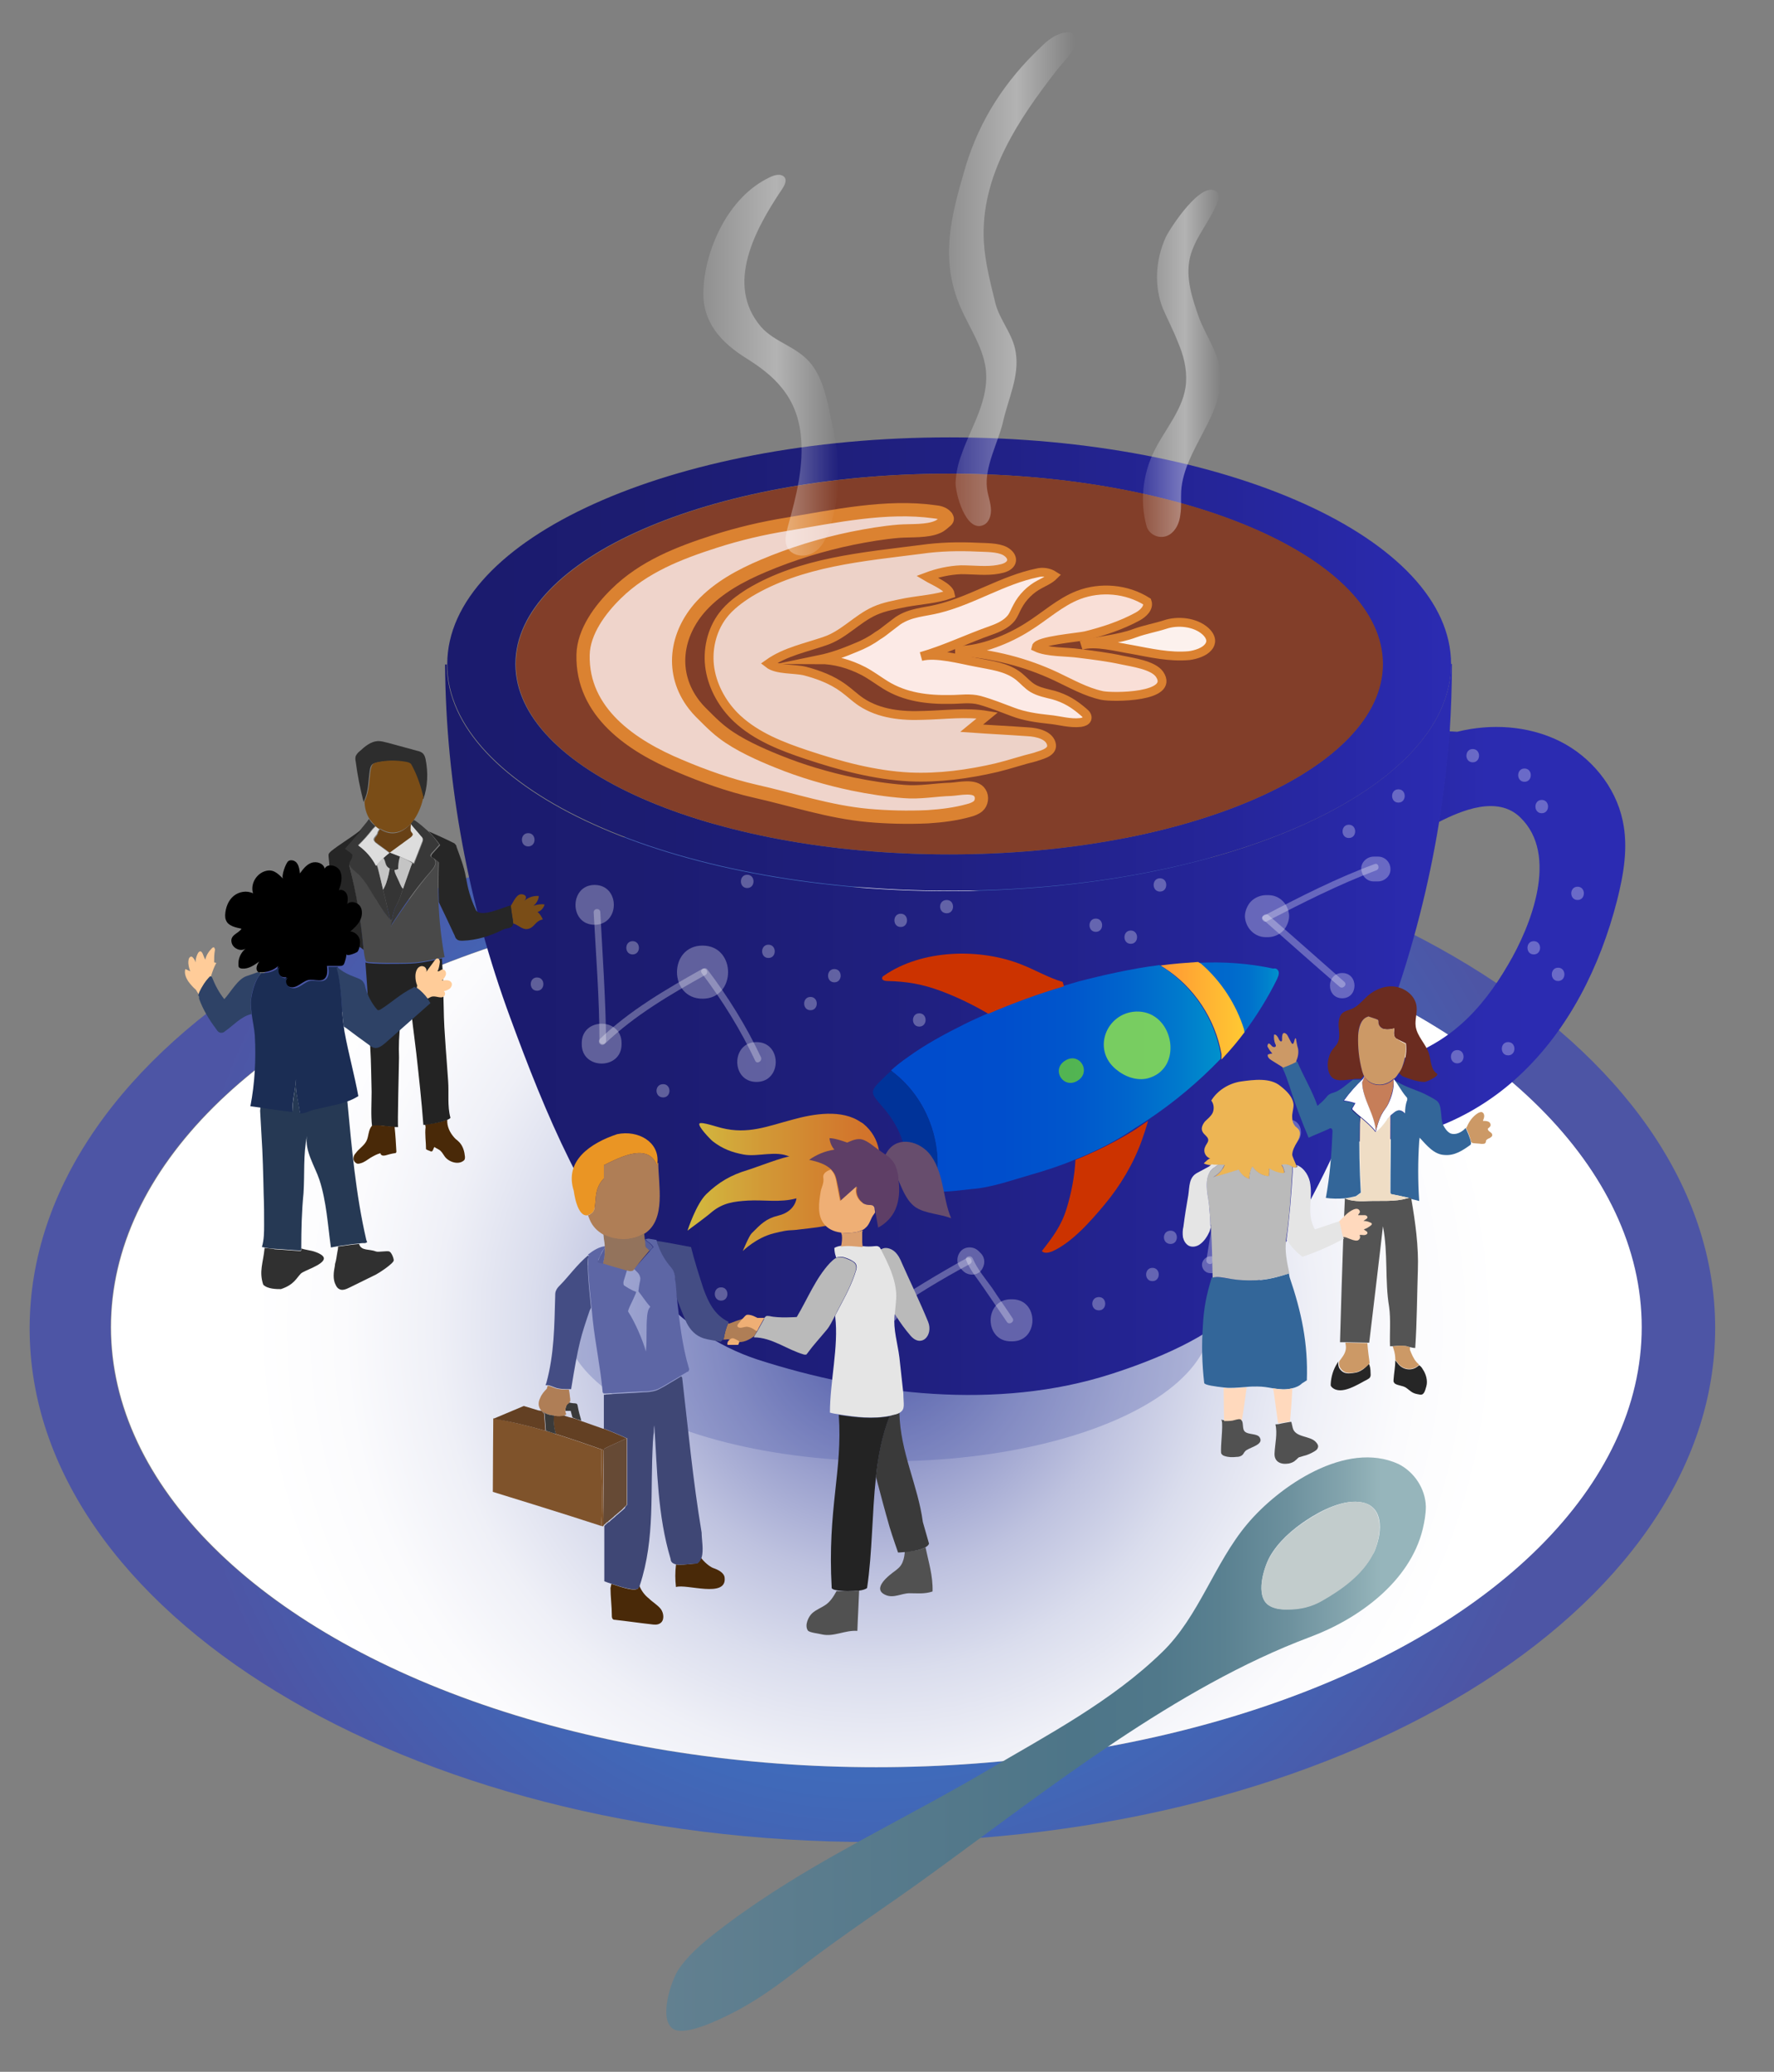 <?xml version="1.0" encoding="utf-8"?>
<!-- Generator: Adobe Illustrator 22.1.0, SVG Export Plug-In . SVG Version: 6.00 Build 0)  -->
<svg version="1.1" id="images" xmlns="http://www.w3.org/2000/svg" xmlns:xlink="http://www.w3.org/1999/xlink" x="0px" y="0px"
	 viewBox="0 0 401 468" style="enable-background:new 0 0 401 468;" xml:space="preserve">
<rect x="0" y="0" width="401" height="468" fill="#808080" stroke="none"/>
<style type="text/css">
	.st0{fill:url(#SVGID_1_);}
	.st1{fill:url(#SVGID_2_);}
	.st2{opacity:0.3;fill:#4C57A7;}
	.st3{fill:url(#SVGID_3_);}
	.st4{fill:url(#SVGID_4_);}
	.st5{fill:url(#SVGID_5_);}
	.st6{fill:#823E29;}
	.st7{fill:#EFD4CB;}
	.st8{fill:none;stroke:#DB8231;stroke-width:3;stroke-miterlimit:10;}
	.st9{fill:#EDD2C8;}
	.st10{fill:none;stroke:#DB8231;stroke-width:2;stroke-miterlimit:10;}
	.st11{fill:#FCEAE6;}
	.st12{fill:#F9DFD7;}
	.st13{fill:#FCF1ED;}
	.st14{opacity:0.8;}
	.st15{fill:url(#SVGID_6_);}
	.st16{fill:url(#SVGID_7_);}
	.st17{fill:url(#SVGID_8_);}
	.st18{opacity:0.3;}
	.st19{fill:#FFFFFF;}
	.st20{fill:#FFE233;}
	.st21{fill:url(#SVGID_9_);}
	.st22{fill:url(#SVGID_10_);}
	.st23{fill:url(#SVGID_11_);}
	.st24{fill:url(#SVGID_12_);}
	.st25{fill:#CC3300;}
	.st26{fill:#003399;}
	.st27{opacity:0.9;}
	.st28{fill:#85D855;}
	.st29{fill:#66CC33;}
	.st30{fill:url(#SVGID_13_);}
	.st31{fill:#C2CCCC;}
	.st32{fill:#CC9966;}
	.st33{fill:#336699;}
	.st34{fill:#6B2C20;}
	.st35{fill:#262626;}
	.st36{fill:#545454;}
	.st37{fill:#EFDDC5;}
	.st38{fill:#C67E59;}
	.st39{fill:#FFD9BD;}
	.st40{fill:#E5E5E5;}
	.st41{fill:#515151;}
	.st42{fill:#EDB554;}
	.st43{fill:#BABABA;}
	.st44{fill:#7A4D17;}
	.st45{fill:#492908;}
	.st46{fill:#232323;}
	.st47{fill:#494949;}
	.st48{fill:#383838;}
	.st49{fill:#2D2D2D;}
	.st50{fill:#DDDDDD;}
	.st51{fill:#C4C4C4;}
	.st52{fill:#684116;}
	.st53{fill:#353535;}
	.st54{fill:#FFCC99;}
	.st55{fill:#2E4266;}
	.st56{fill:#303030;}
	.st57{fill:#263954;}
	.st58{fill:#1B2D54;}
	.st59{fill:#AF7E56;}
	.st60{fill:#444D84;}
	.st61{fill:#3F4775;}
	.st62{fill:#5D66A5;}
	.st63{fill:#EA9524;}
	.st64{fill:#565E9B;}
	.st65{fill:#93735C;}
	.st66{fill:#664A35;}
	.st67{fill:#634023;}
	.st68{fill:#7F532B;}
	.st69{fill:#3A3A3A;}
	.st70{fill:#674D6D;}
	.st71{fill:#5E3E66;}
	.st72{fill:#EFAF75;}
	.st73{fill:#DB9F6E;}
</style>
<g id="COFFEE">
	<g id="BIG-COFFEE-PLATE">
		<g id="XMLID_51_">
			<g>
				<radialGradient id="SVGID_1_" cx="197.208" cy="300.064" r="157.706" gradientUnits="userSpaceOnUse">
					<stop  offset="0" style="stop-color:#337DCC"/>
					<stop  offset="0.301" style="stop-color:#3678C7"/>
					<stop  offset="0.665" style="stop-color:#4069B9"/>
					<stop  offset="1" style="stop-color:#4D55A5"/>
				</radialGradient>
				<path class="st0" d="M197.2,184c105.2,0,190.5,52,190.5,116s-85.3,116.1-190.5,116.1S6.7,364.2,6.7,300.1S92,184,197.2,184z
					 M371,299.8c0-54.9-77.4-99.4-173-99.4s-173,44.5-173,99.4s77.4,99.4,173,99.4S371,354.7,371,299.8z"/>
				<radialGradient id="SVGID_2_" cx="198.078" cy="299.754" r="141.066" gradientUnits="userSpaceOnUse">
					<stop  offset="0" style="stop-color:#4C57A7"/>
					<stop  offset="9.770453e-02" style="stop-color:#6D76B7"/>
					<stop  offset="0.248" style="stop-color:#999FCD"/>
					<stop  offset="0.4" style="stop-color:#BEC2DF"/>
					<stop  offset="0.552" style="stop-color:#DADDED"/>
					<stop  offset="0.703" style="stop-color:#EFF0F7"/>
					<stop  offset="0.852" style="stop-color:#FBFBFD"/>
					<stop  offset="1" style="stop-color:#FFFFFF"/>
				</radialGradient>
				<ellipse class="st1" cx="198.1" cy="299.8" rx="173" ry="99.4"/>
			</g>
			<g>
			</g>
		</g>
		<ellipse class="st2" cx="200.6" cy="298" rx="73.2" ry="32.1"/>
	</g>
	<g id="BIG-COFFEE">
		<g id="coffee-mug">
			<g>
				<linearGradient id="SVGID_3_" gradientUnits="userSpaceOnUse" x1="302.839" y1="211.017" x2="367.363" y2="211.017">
					<stop  offset="0" style="stop-color:#1B1B6D"/>
					<stop  offset="3.080451e-02" style="stop-color:#1D1D77"/>
					<stop  offset="0.116" style="stop-color:#22228D"/>
					<stop  offset="0.216" style="stop-color:#26269E"/>
					<stop  offset="0.341" style="stop-color:#2929A9"/>
					<stop  offset="0.515" style="stop-color:#2B2BB0"/>
					<stop  offset="1" style="stop-color:#2B2BB2"/>
				</linearGradient>
				<path class="st3" d="M366.8,185.4c1.3,6,0.2,12.2-1.3,18.1c-3.8,14.8-10.9,29.1-22.1,39.5c-10.8,10.1-25.9,16.2-40.6,14.6
					c2.4-5.4,4.6-10.8,6.7-16.3l0.2,0.1c7.3-1.8,14.6-4.8,20.3-9.8c4.4-3.8,8-8.7,10.9-13.7c5.1-8.6,11.6-24.8,2.7-33.3
					c-5.1-4.9-13.1-1.6-18.4,1.1c1.1-6.8,1.9-13.6,2.4-20.5l1.8,0.1c7.6-1.9,16-1.4,23.1,2.1S365.2,177.7,366.8,185.4z"/>
				<linearGradient id="SVGID_4_" gradientUnits="userSpaceOnUse" x1="100.719" y1="232.532" x2="328.209" y2="232.532">
					<stop  offset="0" style="stop-color:#1B1B6D"/>
					<stop  offset="0.219" style="stop-color:#1C1C72"/>
					<stop  offset="0.484" style="stop-color:#202081"/>
					<stop  offset="0.773" style="stop-color:#252599"/>
					<stop  offset="1" style="stop-color:#2B2BB2"/>
				</linearGradient>
				<path class="st4" d="M325.3,185.7c-2.3,14.2-5.9,28.2-10.7,41.8c-1.6,4.5-3.3,9.2-5.1,13.8c-2.1,5.4-4.3,10.9-6.7,16.3
					c-6,13.4-13.2,26.3-22.4,37c-6.3,7.4-19.9,12.8-29.3,15.8c-25.5,8.2-54.8,4.8-79.9-3.3c-9.1-3-17.1-8.5-23.4-15.7
					c-15.4-17.7-24.5-39.8-32.5-61.6c-9.4-25.5-14.5-52.5-14.7-79.7h0.4c0,28.3,50.8,51.2,113.4,51.2S328,178.3,328,150h0.2
					c0,5.1-0.2,10.2-0.5,15.2C327.2,172.1,326.4,178.9,325.3,185.7z"/>
				<linearGradient id="SVGID_5_" gradientUnits="userSpaceOnUse" x1="101.148" y1="149.999" x2="328.009" y2="149.999">
					<stop  offset="0" style="stop-color:#1B1B6D"/>
					<stop  offset="0.219" style="stop-color:#1C1C72"/>
					<stop  offset="0.484" style="stop-color:#202081"/>
					<stop  offset="0.773" style="stop-color:#252599"/>
					<stop  offset="1" style="stop-color:#2B2BB2"/>
				</linearGradient>
				<path class="st5" d="M214.6,98.8c62.6,0,113.4,22.9,113.4,51.2c0,28.3-50.8,51.2-113.4,51.2S101.1,178.3,101.1,150
					C101.1,121.7,151.9,98.8,214.6,98.8z M312.5,150c0-23.7-43.9-43-98-43s-98,19.2-98,43c0,23.7,43.9,43,98,43
					S312.5,173.7,312.5,150z"/>
				<path class="st6" d="M214.6,107c54.1,0,98,19.2,98,43c0,23.7-43.9,43-98,43s-98-19.2-98-43C116.6,126.3,160.5,107,214.6,107z"/>
			</g>
			<g>
			</g>
		</g>
		<g id="coffee-art">
			<g id="fifth_2_">
				<g>
					<path class="st7" d="M221.7,179.2c0.6,0.9,0.4,2.3-0.4,3c-0.6,0.5-1.4,0.8-2.2,1c-3,0.7-6.2,1.2-9.4,1.3
						c-4.5,0.2-9.1,0.1-13.5-0.3c-8.8-0.8-17.1-3.6-25.6-5.5c-5.7-1.3-11.6-3.4-17-5.7c-10.8-4.5-22.1-12.1-21.8-25.1
						c0.1-5.2,3.9-10.3,7.5-13.8c6.2-6.1,14.2-9.2,22.3-11.8c5.3-1.7,10.8-3,16.4-3.9c10.7-1.8,22.4-4.3,33.2-2.8
						c1,0.1,2,0.3,2.7,1.1c0.1,0.2,0.3,0.4,0.2,0.6c0,0.1-0.1,0.2-0.2,0.3c-0.6,0.5-1.2,1.1-1.9,1.4c-2.4,1.1-6.1,0.8-8.8,1
						c-3.6,0.3-7.1,0.9-10.6,1.6c-6.8,1.4-13.6,3.5-20,6.2c-5.2,2.2-10.2,4.9-14,9c-5.9,6.4-7.2,15.3-1.7,22.4
						c0.9,1.2,2,2.2,3.1,3.3c1.1,1.1,2.3,2.2,3.5,3.1c3.4,2.6,8.3,4.8,12.3,6.4c5.4,2.2,11.2,3.9,16.9,5.1c3.9,0.8,7.8,1.4,11.7,1.7
						c3.6,0.3,7-0.4,10.6-0.5C217,178.3,220.6,177.3,221.7,179.2z"/>
				</g>
				<g>
					<path class="st8" d="M209.7,184.5c-4.5,0.2-9.1,0.1-13.5-0.3c-8.8-0.8-17.1-3.6-25.6-5.5c-5.7-1.3-11.6-3.4-17-5.7
						c-10.8-4.5-22.1-12.1-21.8-25.1c0.1-5.2,3.9-10.3,7.5-13.8c6.2-6.1,14.2-9.2,22.3-11.8c5.3-1.7,10.8-3,16.4-3.9
						c10.7-1.8,22.4-4.3,33.2-2.8c1,0.1,2,0.3,2.7,1.1c0.1,0.2,0.3,0.4,0.2,0.6c0,0.1-0.1,0.2-0.2,0.3c-0.6,0.5-1.2,1.1-1.9,1.4
						c-2.4,1.1-6.1,0.8-8.8,1c-3.6,0.3-7.1,0.9-10.6,1.6c-6.8,1.4-13.6,3.5-20,6.2c-5.2,2.2-10.2,4.9-14,9
						c-5.9,6.4-7.2,15.3-1.7,22.4c0.9,1.2,2,2.2,3.1,3.3c1.1,1.1,2.3,2.2,3.5,3.1c3.4,2.6,8.3,4.8,12.3,6.4
						c5.4,2.2,11.2,3.9,16.9,5.1c3.9,0.8,7.8,1.4,11.7,1.7c3.6,0.3,7-0.4,10.6-0.5c1.8-0.1,5.4-1,6.5,0.8c0.6,0.9,0.4,2.3-0.4,3
						c-0.6,0.5-1.4,0.8-2.2,1C216,183.9,212.9,184.3,209.7,184.5z"/>
				</g>
			</g>
			<g id="fourth_2_">
				<g>
					<path class="st9" d="M237.8,168.3c0.3,1.8-2.6,2.4-3.7,2.7c-2.9,0.7-5.8,1.7-8.7,2.4c-6.5,1.5-13.1,2.4-19.7,2.1
						c-7.9-0.4-15.7-2.5-23.2-5c-5.7-1.9-11.4-4.1-15.8-8.2c-3.1-3-5.4-6.9-6.1-11.1c-0.7-4.2,0.2-8.8,2.9-12.2
						c1.6-2.1,3.7-3.7,6-5.1c11.7-7,25.7-8.1,38.8-9.8c4.2-0.5,8.5-0.7,12.7-0.5c1.9,0.1,4.6,0,6.3,0.9c2.1,1.2,2,3.2-0.6,3.9
						c-0.3,0.1-0.6,0.1-0.9,0.2c-2.7,0.5-5.6,0.1-8.4,0.2c-2.6,0.1-5.2,0.6-7.7,1.6c1.4,0.9,5,2.2,5.3,3.9c-3.1,1.1-6.7,1.3-10,1.9
						c-2.4,0.4-4.8,0.9-7.1,1.9c-4,1.8-7.1,5.3-11.2,6.8c-4.3,1.5-9,2.4-12.8,5.1c2,1.4,5.9,1.1,8.3,1.7c3.1,0.8,6.1,1.9,8.6,3.8
						c1.4,1,2.7,2.3,4.1,3.2c4,2.7,9.1,3.1,14,3c4.8-0.2,9.7-0.8,14.5,0c-1.2,1-2.4,1.9-3.6,2.9c4.2,0.3,8.5,0.6,12.7,0.8
						C234.6,165.4,237.5,166.1,237.8,168.3z"/>
				</g>
				<g>
					<path class="st10" d="M225.7,128.6c0.3-0.1,0.6-0.1,0.9-0.2c2.6-0.7,2.7-2.7,0.6-3.9c-1.7-0.9-4.4-0.8-6.3-0.9
						c-4.2-0.2-8.5-0.1-12.7,0.5c-13.2,1.7-27.1,2.8-38.8,9.8c-2.2,1.4-4.4,3-6,5.1c-2.6,3.4-3.6,8-2.9,12.2c0.7,4.2,3,8.2,6.1,11.1
						c4.4,4.1,10.1,6.3,15.8,8.2c7.5,2.5,15.3,4.6,23.2,5c6.6,0.3,13.3-0.6,19.7-2.1c2.9-0.7,5.8-1.7,8.7-2.4c1-0.4,3.9-0.9,3.7-2.7
						c-0.3-2.2-3.2-2.9-5.4-3c-4.2-0.3-8.5-0.5-12.7-0.8c1.2-1,2.4-1.9,3.6-2.9c-4.8-0.8-9.7-0.1-14.5,0c-4.8,0.2-9.9-0.3-14-3
						c-1.5-1-2.7-2.2-4.1-3.2c-2.6-1.9-5.6-3-8.6-3.8c-2.4-0.6-6.4-0.2-8.3-1.7c3.8-2.7,8.5-3.6,12.8-5.1c4.2-1.4,7.2-5,11.2-6.8
						c2.2-1,4.7-1.4,7.1-1.9c3.3-0.6,6.9-0.8,10-1.9c-0.3-1.6-3.8-3-5.3-3.9c2.4-0.9,5.1-1.5,7.7-1.6
						C220.2,128.7,223,129.1,225.7,128.6z"/>
				</g>
			</g>
			<g id="third_2_">
				<g>
					<path class="st11" d="M244.9,160.9c0.5,0.4,0.9,0.9,0.7,1.5c-0.2,0.5-0.8,0.7-1.4,0.8c-2.4,0.3-4.9-0.5-7.2-0.7
						c-2.8-0.3-5.6-0.7-8.2-1.7c-2.4-0.9-4.9-1.9-7.4-2.6c-2.2-0.6-4.4-0.2-6.6-0.2c-5.2,0.1-10.3-0.5-14.8-3.3
						c-1.6-1-3.2-2.2-4.9-3.1c-3.1-1.6-6.5-2.6-10-2.6c2.9-0.6,5.6-1.6,8.2-2.7c1.8-0.7,3.5-1.6,5-2.7c0.9-0.6,1.7-1.3,2.5-1.9
						c0.7-0.5,1.4-1.1,2.1-1.6c2.9-1.9,5.9-1.9,9.1-2.7c7.7-1.9,14.6-6.5,22.4-8.1c1.2-0.3,2.6-0.1,3.7,0.6c-0.9,0.9-2.1,1.4-3.2,2
						c-2.1,1.1-3.9,2.9-5,5c-0.5,0.9-0.8,1.8-1.4,2.6c-1.1,1.4-2.9,2.2-4.6,2.8c-5.4,1.9-10.3,4.3-15.8,5.9
						c3.4-0.9,9.1,0.7,12.4,1.3c3.4,0.7,6.9,1,9.7,3.2c1.1,0.9,2,2,3.2,2.7c1.4,0.8,3,1.1,4.6,1.5
						C240.8,157.8,242.8,159,244.9,160.9z"/>
				</g>
				<g>
					<path class="st10" d="M200.9,141.8c0.7-0.5,1.4-1.1,2.1-1.6c2.9-1.9,5.9-1.9,9.1-2.7c7.7-1.9,14.6-6.5,22.4-8.1
						c1.2-0.3,2.6-0.1,3.7,0.6c-0.9,0.9-2.1,1.4-3.2,2c-2.1,1.1-3.9,2.9-5,5c-0.5,0.9-0.8,1.8-1.4,2.6c-1.1,1.4-2.9,2.2-4.6,2.8
						c-5.4,1.9-10.3,4.3-15.8,5.9c3.4-0.9,9.1,0.7,12.4,1.3c3.4,0.7,6.9,1,9.7,3.2c1.1,0.9,2,2,3.2,2.7c1.4,0.8,3,1.1,4.6,1.5
						c2.8,0.8,4.7,2,6.9,3.9c0.5,0.4,0.9,0.9,0.7,1.5c-0.2,0.5-0.8,0.7-1.4,0.8c-2.4,0.3-4.9-0.5-7.2-0.7c-2.8-0.3-5.6-0.7-8.2-1.7
						c-2.4-0.9-4.9-1.9-7.4-2.6c-2.2-0.6-4.4-0.2-6.6-0.2c-5.2,0.1-10.3-0.5-14.8-3.3c-1.6-1-3.2-2.2-4.9-3.1
						c-3.1-1.6-6.5-2.6-10-2.6c2.9-0.6,5.6-1.6,8.2-2.7c1.8-0.7,3.5-1.6,5-2.7C199.3,143.1,200.1,142.4,200.9,141.8z"/>
				</g>
			</g>
			<g id="second_2_">
				<g>
					<path class="st12" d="M262,152.1c3.6,5.3-10.7,5.3-13,4.8c-3.7-0.8-7-2.7-10.4-4.3c-6.8-3.2-14.3-5.1-21.8-5.6v-0.1
						c5.1,0,11.3-2.6,15.4-5.2c3.9-2.4,7.4-5.7,11.6-7.3c5-1.9,10.9-1.4,15.5,1.5c0.5,1.4-0.9,2.7-2.2,3.4c-3.7,2-7.7,3.3-11.7,4.3
						c-1.7,0.4-10.9,1.1-11.2,2.6c2.5,1.2,6.9,1,9.7,1.4c3.2,0.4,6.5,0.8,9.7,1.5C255.8,149.5,260.6,150.1,262,152.1z"/>
				</g>
				<g>
					<path class="st10" d="M215.9,146.9c0.3,0,0.6,0,0.9,0c5.1,0,11.3-2.6,15.4-5.2c3.9-2.4,7.4-5.7,11.6-7.3
						c5-1.9,10.9-1.4,15.5,1.5c0.5,1.4-0.9,2.7-2.2,3.4c-3.7,2-7.7,3.3-11.7,4.3c-1.7,0.4-10.9,1.1-11.2,2.6c2.5,1.2,6.9,1,9.7,1.4
						c3.2,0.4,6.5,0.8,9.7,1.5c2.3,0.5,7,1.1,8.5,3.2c3.6,5.3-10.7,5.3-13,4.8c-3.7-0.8-7-2.7-10.4-4.3c-6.8-3.2-14.3-5.1-21.8-5.6"
						/>
				</g>
			</g>
			<g id="first_2_">
				<g>
					<path class="st13" d="M272.5,142.6c1.5,1.4,1.4,2.7,0.6,3.6c-0.9,1.1-2.8,1.7-4.3,1.9c-4.4,0.4-8.7-0.6-13-1.4
						c-3.2-0.5-8.3-1.9-11.4-0.9c4-1.2,8.2-1.3,12.2-2.8c2.2-0.8,4.5-1.2,6.7-1.9C266.2,140,270.2,140.4,272.5,142.6z"/>
				</g>
				<g>
					<path class="st10" d="M273.1,146.2c-0.9,1.1-2.8,1.7-4.3,1.9c-4.4,0.4-8.7-0.6-13-1.4c-3.2-0.5-8.3-1.9-11.4-0.9
						c4-1.2,8.2-1.3,12.2-2.8c2.2-0.8,4.5-1.2,6.7-1.9c2.9-1,6.9-0.6,9.2,1.5C274,144,273.9,145.3,273.1,146.2z"/>
				</g>
			</g>
		</g>
		<g id="wisps">
			<g id="wisp-3" class="st14">
				<g>
					<linearGradient id="SVGID_6_" gradientUnits="userSpaceOnUse" x1="214.527" y1="63.073" x2="243.002" y2="63.073">
						<stop  offset="0" style="stop-color:#FFFFFF;stop-opacity:0.16"/>
						<stop  offset="0.536" style="stop-color:#FFFFFF;stop-opacity:0.5"/>
						<stop  offset="0.939" style="stop-color:#FFFFFF;stop-opacity:6.415084e-02"/>
						<stop  offset="0.999" style="stop-color:#FFFFFF;stop-opacity:0"/>
					</linearGradient>
					<path class="st15" d="M243,9.7c0.2,1.6-3,4.7-4,6c-8.7,11.2-17.5,24-16.6,39.1c0.3,4.6,1.5,9.2,2.6,13.7c1,3.9,4,7,4.6,11.1
						c0.9,5.4-1.8,10.7-2.9,15.8c-1.1,4.6-4.2,10.1-3.6,14.9c0.2,1.7,0.9,3.3,0.9,5c0,1.3-0.5,2.8-1.7,3.3c-4,1.8-6.4-7.3-6.3-9.6
						c0.1-2.3,0.6-4.4,1.4-6.5c2.2-6.3,6.3-12.2,5.4-19.3c-0.7-5-3.7-9.2-5.7-13.8c-4.8-11.1-2-21,1.2-31.9
						c3.2-10.5,8.9-19.2,16.9-26.8c1.5-1.5,3.2-2.9,5.3-3.3C242.6,7,242.7,7.6,243,9.7z"/>
				</g>
				<g>
				</g>
			</g>
			<g id="wisp-2" class="st14">
				<g>
					<linearGradient id="SVGID_7_" gradientUnits="userSpaceOnUse" x1="258.459" y1="82.251" x2="275.973" y2="82.251">
						<stop  offset="0" style="stop-color:#FFFFFF;stop-opacity:0.16"/>
						<stop  offset="0.536" style="stop-color:#FFFFFF;stop-opacity:0.5"/>
						<stop  offset="0.939" style="stop-color:#FFFFFF;stop-opacity:6.415084e-02"/>
						<stop  offset="0.999" style="stop-color:#FFFFFF;stop-opacity:0"/>
					</linearGradient>
					<path class="st16" d="M275.8,83.6c0.7,4.8-1.4,9.5-3.7,13.8c-2.2,4.3-4.8,8.7-5.1,13.5c-0.1,1.8,0.1,3.6-0.2,5.4
						c-0.2,1.8-1,3.6-2.5,4.5c-2,1.2-4.7,0.1-5.2-2.2c-1.4-5.3-0.8-11.1,1.5-16.1c2.5-5.4,7.1-10.1,7.5-16.1c0.2-3.2-0.6-6.2-1.8-9
						c-1-2.6-2.3-5.1-3.4-7.6c-2.1-5.2-1.7-11.1,0.6-16.2c1-2.1,8.3-13.3,11.6-10.2c0.4,0.4,0.5,1.1,0.3,1.7
						c-1.5,4.5-5.2,8.2-6.4,13c-1.1,4.6,0.5,9.3,2,13.6C272.6,75.9,275.3,79.5,275.8,83.6z"/>
				</g>
				<g>
				</g>
			</g>
			<g id="wisp-1" class="st14">
				<g>
					<linearGradient id="SVGID_8_" gradientUnits="userSpaceOnUse" x1="159.099" y1="82.51" x2="189.654" y2="82.51">
						<stop  offset="0" style="stop-color:#FFFFFF;stop-opacity:0.16"/>
						<stop  offset="0.536" style="stop-color:#FFFFFF;stop-opacity:0.5"/>
						<stop  offset="0.939" style="stop-color:#FFFFFF;stop-opacity:6.415084e-02"/>
						<stop  offset="0.999" style="stop-color:#FFFFFF;stop-opacity:0"/>
					</linearGradient>
					<path class="st17" d="M187.6,93.4c1.1,5.1,2.2,10.2,2,15.4c-0.2,3.2-0.8,6.3-1.7,9.4c-0.7,2.3-1.5,4.8-3.5,6.3
						c-1.9,1.5-5.2,1.4-6.4-0.8c-0.8-1.4-0.3-3.2,0.1-4.8c1.9-6.8,3.7-13.8,2.9-20.8c-0.5-4.3-2-7.7-4.3-10.5
						c-2-2.5-4.7-4.6-7.9-6.6c-5.8-3.6-10.1-8.2-9.8-15.4c0.3-8.9,5.4-21.1,15.1-25.6c1-0.5,2.4-0.8,3.1-0.1
						c0.8,0.7,0.2,1.9-0.4,2.8c-6.2,9.2-12.9,21.6-4.8,31.1c3.1,3.6,8.4,4.5,11.5,8.6C185.9,85.6,186.8,89.6,187.6,93.4z"/>
				</g>
				<g>
				</g>
			</g>
		</g>
		<g id="rocket">
			<g id="mug-constellations">
				<g class="st18">
					<g>
						<path class="st19" d="M158.8,225.6c7.7,0,7.7-12,0-12C151.1,213.6,151.1,225.6,158.8,225.6L158.8,225.6z"/>
					</g>
				</g>
				<g class="st18">
					<g>
						<path class="st19" d="M134.4,208.9c5.8,0,5.8-9,0-9C128.7,199.9,128.6,208.9,134.4,208.9L134.4,208.9z"/>
					</g>
				</g>
				<g class="st18">
					<g>
						<path class="st19" d="M140.5,235.9c0-0.1,0-0.2,0-0.3c0-5.8-9-5.8-9,0c0,0.1,0,0.2,0,0.3C131.5,241.7,140.5,241.7,140.5,235.9
							c0-0.1,0-0.2,0-0.3c0-5.8-9-5.8-9,0c0,0.1,0,0.2,0,0.3C131.5,241.7,140.5,241.7,140.5,235.9L140.5,235.9z"/>
					</g>
				</g>
				<g class="st18">
					<g>
						<path class="st19" d="M171,244.4c5.8,0,5.8-9,0-9C165.2,235.4,165.2,244.4,171,244.4L171,244.4z"/>
					</g>
				</g>
				<g class="st18">
					<path class="st20" d="M286.1,207c0.2,0,0.3,0,0.5,0"/>
					<g>
						<path class="st19" d="M286.1,211.7c0.2,0,0.3,0,0.5,0c1.2,0,2.5-0.5,3.4-1.4c0.8-0.8,1.4-2.2,1.4-3.4
							c-0.1-2.6-2.1-4.7-4.7-4.7c-0.2,0-0.3,0-0.5,0c-1.2,0-2.5,0.5-3.4,1.4c-0.8,0.8-1.4,2.2-1.4,3.4
							C281.5,209.5,283.5,211.7,286.1,211.7L286.1,211.7z"/>
					</g>
				</g>
				<g class="st18">
					<g>
						<path class="st19" d="M311.5,193.5c-0.3,0-0.7,0-1,0c-1.5,0-2.9,1.3-2.8,2.8c0.1,1.5,1.2,2.8,2.8,2.8c0.3,0,0.7,0,1,0
							c1.5,0,2.9-1.3,2.8-2.8C314.3,194.8,313.1,193.5,311.5,193.5L311.5,193.5z"/>
					</g>
				</g>
				<g class="st18">
					<g>
						<path class="st19" d="M303.4,225.5c3.7,0,3.7-5.7,0-5.7C299.7,219.8,299.7,225.5,303.4,225.5L303.4,225.5z"/>
					</g>
				</g>
				<g class="st18">
					<g>
						<path class="st19" d="M200.4,293.4c-0.2,0-0.3,0-0.5,0c-1.5,0-2.9,1.3-2.8,2.8c0.1,1.5,1.2,2.8,2.8,2.8c0.2,0,0.3,0,0.5,0
							c1.5,0,2.9-1.3,2.8-2.8C203.2,294.7,202,293.4,200.4,293.4L200.4,293.4z"/>
					</g>
				</g>
				<g class="st18">
					<g>
						<path class="st19" d="M221.7,283.1c-0.2-0.2-0.3-0.3-0.5-0.5c-1.1-1.1-3-1.1-4,0c-1,1.1-1.1,2.9,0,4c0.2,0.2,0.3,0.3,0.5,0.5
							c1.1,1.1,3,1.1,4,0C222.7,285.9,222.8,284.2,221.7,283.1L221.7,283.1z"/>
					</g>
				</g>
				<g class="st18">
					<g>
						<path class="st19" d="M228.8,293.5c-0.1,0-0.2,0-0.3,0c-6.1,0-6.1,9.5,0,9.5c0.1,0,0.2,0,0.3,0
							C234.9,303,234.9,293.5,228.8,293.5c-0.1,0-0.2,0-0.3,0c-6.1,0-6.1,9.5,0,9.5c0.1,0,0.2,0,0.3,0
							C234.9,303,234.9,293.5,228.8,293.5L228.8,293.5z"/>
					</g>
				</g>
				<g class="st18">
					<g>
						<path class="st19" d="M274.1,283.8c-0.2,0-0.3,0-0.5,0c-1,0-1.9,0.9-1.9,1.9c0,1,0.8,1.9,1.9,1.9c0.2,0,0.3,0,0.5,0
							c1,0,1.9-0.9,1.9-1.9C275.9,284.7,275.1,283.8,274.1,283.8L274.1,283.8z"/>
					</g>
				</g>
				<g class="st18">
					<g>
						<path class="st19" d="M276.2,273.5c6.1,0,6.1-9.5,0-9.5C270.1,264,270.1,273.5,276.2,273.5L276.2,273.5z"/>
					</g>
				</g>
				<g class="st18">
					<g>
						<path class="st19" d="M291.3,258.6c3.7,0,3.7-5.7,0-5.7C287.6,252.9,287.6,258.6,291.3,258.6L291.3,258.6z"/>
					</g>
				</g>
				<g class="st18">
					<g>
						<path class="st19" d="M137,235.1c-0.1-9.7-0.8-19.3-1.3-29c0-1-1.5-1-1.5,0c0.5,9.7,1.3,19.3,1.3,29
							C135.5,236.1,137,236.1,137,235.1L137,235.1z"/>
					</g>
				</g>
				<g class="st18">
					<g>
						<path class="st19" d="M136.7,235.8c6.7-6.4,14.7-11.1,22.8-15.6c0.8-0.5,0.1-1.8-0.8-1.3c-8.2,4.6-16.3,9.3-23.1,15.8
							C134.9,235.5,136,236.5,136.7,235.8L136.7,235.8z"/>
					</g>
				</g>
				<g class="st18">
					<g>
						<path class="st19" d="M158.6,219.8c4.7,6.2,8.8,12.8,12.1,19.8c0.4,0.9,1.7,0.1,1.3-0.8c-3.3-7-7.4-13.6-12.1-19.8
							C159.4,218.3,158.1,219,158.6,219.8L158.6,219.8z"/>
					</g>
				</g>
				<g class="st18">
					<g>
						<path class="st19" d="M200.3,297.1c6.1-4.2,12.4-8.1,19-11.6c0.8-0.5,0.1-1.8-0.8-1.3c-6.5,3.6-12.8,7.4-19,11.6
							C198.7,296.3,199.5,297.6,200.3,297.1L200.3,297.1z"/>
					</g>
				</g>
				<g class="st18">
					<g>
						<path class="st19" d="M218.4,284.7c0.9,2.3,2.6,4.2,4,6.3c1.7,2.5,3.5,5.1,5.2,7.6c0.5,0.8,1.8,0,1.3-0.8
							c-1.5-2.3-3.1-4.5-4.6-6.8c-1.5-2.1-3.4-4.3-4.4-6.7C219.5,283.4,218,283.8,218.4,284.7L218.4,284.7z"/>
					</g>
				</g>
				<g class="st18">
					<g>
						<path class="st19" d="M289.7,256.2c-4.7,3.6-9.3,7.2-13.5,11.4c-0.7,0.7,0.4,1.7,1.1,1.1c4.1-4.1,8.6-7.6,13.2-11.1
							C291.3,256.9,290.5,255.6,289.7,256.2L289.7,256.2z"/>
					</g>
				</g>
				<g class="st18">
					<g>
						<path class="st19" d="M275.3,268c-0.8,5.5-1.7,11.1-2.6,16.6c-0.2,0.9,1.3,1.4,1.4,0.4c0.9-5.5,1.8-11,2.6-16.6
							C276.9,267.5,275.4,267.1,275.3,268L275.3,268z"/>
					</g>
				</g>
				<g class="st18">
					<g>
						<path class="st19" d="M286.4,208.1c8.1-4.2,16.2-8.3,24.7-11.5c0.9-0.3,0.5-1.8-0.4-1.4c-8.7,3.2-16.9,7.4-25.1,11.7
							C284.8,207.3,285.6,208.6,286.4,208.1L286.4,208.1z"/>
					</g>
				</g>
				<g class="st18">
					<g>
						<path class="st19" d="M285.6,207.8c5.7,5,11.4,10.1,17.2,15.1c0.7,0.6,1.8-0.4,1.1-1.1c-5.7-5-11.4-10.1-17.2-15.1
							C285.9,206.1,284.8,207.2,285.6,207.8L285.6,207.8z"/>
					</g>
				</g>
				<g class="st18">
					<g>
						<path class="st19" d="M183.2,228.2c1.9,0,1.9-3,0-3C181.3,225.2,181.3,228.2,183.2,228.2L183.2,228.2z"/>
					</g>
				</g>
				<g class="st18">
					<g>
						<path class="st19" d="M149.9,247.9c1.9,0,1.9-3,0-3C147.9,244.9,147.9,247.9,149.9,247.9L149.9,247.9z"/>
					</g>
				</g>
				<g class="st18">
					<g>
						<path class="st19" d="M163,293.8c1.9,0,1.9-3,0-3C161.1,290.8,161.1,293.8,163,293.8L163,293.8z"/>
					</g>
				</g>
				<g class="st18">
					<g>
						<path class="st19" d="M247.7,210.5c1.9,0,1.9-3,0-3C245.8,207.5,245.8,210.5,247.7,210.5L247.7,210.5z"/>
					</g>
				</g>
				<g class="st18">
					<g>
						<path class="st19" d="M255.6,213.2c1.9,0,1.9-3,0-3C253.7,210.2,253.7,213.2,255.6,213.2L255.6,213.2z"/>
					</g>
				</g>
				<g class="st18">
					<g>
						<path class="st19" d="M262.2,201.4c1.9,0,1.9-3,0-3C260.3,198.4,260.3,201.4,262.2,201.4L262.2,201.4z"/>
					</g>
				</g>
				<g class="st18">
					<g>
						<path class="st19" d="M188.6,221.9c1.9,0,1.9-3,0-3C186.7,218.9,186.7,221.9,188.6,221.9L188.6,221.9z"/>
					</g>
				</g>
				<g class="st18">
					<g>
						<path class="st19" d="M173.7,216.4c1.9,0,1.9-3,0-3C171.8,213.4,171.8,216.4,173.7,216.4L173.7,216.4z"/>
					</g>
				</g>
				<g class="st18">
					<g>
						<path class="st19" d="M143,215.6c1.9,0,1.9-3,0-3C141.1,212.6,141.1,215.6,143,215.6L143,215.6z"/>
					</g>
				</g>
				<g class="st18">
					<g>
						<path class="st19" d="M121.4,223.8c1.9,0,1.9-3,0-3C119.5,220.8,119.5,223.8,121.4,223.8L121.4,223.8z"/>
					</g>
				</g>
				<g class="st18">
					<g>
						<path class="st19" d="M119.4,191.2c1.9,0,1.9-3,0-3C117.5,188.2,117.5,191.2,119.4,191.2L119.4,191.2z"/>
					</g>
				</g>
				<g class="st18">
					<g>
						<path class="st19" d="M281.5,280c1.9,0,1.9-3,0-3C279.6,277,279.6,280,281.5,280L281.5,280z"/>
					</g>
				</g>
				<g class="st18">
					<g>
						<path class="st19" d="M280.8,255.8c1.9,0,1.9-3,0-3C278.8,252.8,278.8,255.8,280.8,255.8L280.8,255.8z"/>
					</g>
				</g>
				<g class="st18">
					<g>
						<path class="st19" d="M264.6,281c1.9,0,1.9-3,0-3C262.6,278,262.6,281,264.6,281L264.6,281z"/>
					</g>
				</g>
				<g class="st18">
					<g>
						<path class="st19" d="M260.5,289.4c1.9,0,1.9-3,0-3C258.6,286.4,258.6,289.4,260.5,289.4L260.5,289.4z"/>
					</g>
				</g>
				<g class="st18">
					<g>
						<path class="st19" d="M248.4,296c1.9,0,1.9-3,0-3C246.4,293,246.4,296,248.4,296L248.4,296z"/>
					</g>
				</g>
				<g class="st18">
					<g>
						<path class="st19" d="M200.1,285.2c1.9,0,1.9-3,0-3C198.1,282.2,198.1,285.2,200.1,285.2L200.1,285.2z"/>
					</g>
				</g>
				<g class="st18">
					<g>
						<path class="st19" d="M316.1,181.3c1.9,0,1.9-3,0-3C314.2,178.3,314.2,181.3,316.1,181.3L316.1,181.3z"/>
					</g>
				</g>
				<g class="st18">
					<g>
						<path class="st19" d="M304.9,189.3c1.9,0,1.9-3,0-3C303,186.3,303,189.3,304.9,189.3L304.9,189.3z"/>
					</g>
				</g>
				<g class="st18">
					<g>
						<path class="st19" d="M168.9,200.6c1.9,0,1.9-3,0-3C167,197.6,167,200.6,168.9,200.6L168.9,200.6z"/>
					</g>
				</g>
				<g class="st18">
					<g>
						<path class="st19" d="M203.6,209.4c1.9,0,1.9-3,0-3C201.7,206.4,201.7,209.4,203.6,209.4L203.6,209.4z"/>
					</g>
				</g>
				<g class="st18">
					<g>
						<path class="st19" d="M214,206.3c1.9,0,1.9-3,0-3C212,203.3,212,206.3,214,206.3L214,206.3z"/>
					</g>
				</g>
				<g class="st18">
					<g>
						<path class="st19" d="M207.8,231.9c1.9,0,1.9-3,0-3C205.9,228.9,205.9,231.9,207.8,231.9L207.8,231.9z"/>
					</g>
				</g>
				<g class="st18">
					<g>
						<path class="st19" d="M356.6,203.3c1.9,0,1.9-3,0-3C354.7,200.3,354.7,203.3,356.6,203.3L356.6,203.3z"/>
					</g>
				</g>
				<g class="st18">
					<g>
						<path class="st19" d="M346.7,215.6c1.9,0,1.9-3,0-3C344.8,212.6,344.8,215.6,346.7,215.6L346.7,215.6z"/>
					</g>
				</g>
				<g class="st18">
					<g>
						<path class="st19" d="M352.2,221.6c1.9,0,1.9-3,0-3C350.3,218.6,350.3,221.6,352.2,221.6L352.2,221.6z"/>
					</g>
				</g>
				<g class="st18">
					<g>
						<path class="st19" d="M329.4,240.2c1.9,0,1.9-3,0-3C327.5,237.2,327.5,240.2,329.4,240.2L329.4,240.2z"/>
					</g>
				</g>
				<g class="st18">
					<g>
						<path class="st19" d="M340.9,238.4c1.9,0,1.9-3,0-3C339,235.4,339,238.4,340.9,238.4L340.9,238.4z"/>
					</g>
				</g>
				<g class="st18">
					<g>
						<path class="st19" d="M316.1,250.7c1.9,0,1.9-3,0-3C314.2,247.7,314.2,250.7,316.1,250.7L316.1,250.7z"/>
					</g>
				</g>
				<g class="st18">
					<g>
						<path class="st19" d="M344.6,176.6c1.9,0,1.9-3,0-3C342.7,173.6,342.7,176.6,344.6,176.6L344.6,176.6z"/>
					</g>
				</g>
				<g class="st18">
					<g>
						<path class="st19" d="M348.5,183.7c1.9,0,1.9-3,0-3C346.6,180.7,346.6,183.7,348.5,183.7L348.5,183.7z"/>
					</g>
				</g>
				<g class="st18">
					<g>
						<path class="st19" d="M332.9,172.2c1.9,0,1.9-3,0-3C331,169.2,331,172.2,332.9,172.2L332.9,172.2z"/>
					</g>
				</g>
			</g>
			<g id="rocket_flame_2_" class="st14">
				<g>
					<linearGradient id="SVGID_9_" gradientUnits="userSpaceOnUse" x1="155.369" y1="267.081" x2="198.794" y2="267.081">
						<stop  offset="0" style="stop-color:#FFE233"/>
						<stop  offset="0.38" style="stop-color:#FFB926"/>
						<stop  offset="0.786" style="stop-color:#FF931A"/>
						<stop  offset="1" style="stop-color:#FF8415"/>
					</linearGradient>
					<path class="st21" d="M195.1,253.8c8.1,6.6,1.8,20-6.8,22.7c-2.4,0.7-4.9,0.9-7.4,1.2c-2.8,0.4-2-0.1-6,0.9s-7,4-7,4
						s1.4-3.4,2-4c2.1-2.1,3.2-3.3,6-4c3.9-0.9,4.2-4,4.1-3.9c-3.6,1-7.3,0.3-10.9,0.5c-3.2,0.2-5.6,0.5-8.1,2.5
						c-1.6,1.4-5.4,4.1-5.6,4.3c0.1-0.3,2-6.1,4.3-8.3c2.8-2.7,5.6-4.3,9.3-5.4c1.1-0.3,8.9-3.3,9.5-3c-3.1-1.5-7.2,0.1-10.4-0.5
						c-2.7-0.5-4.8-1.3-7-3c-0.6-0.5-3.4-3.4-3-4c0.4-0.5,4.4,0.9,5,1c6,1.5,10.4-0.4,16.1-1.9c4.7-1.3,11.1-2.4,15.4,0.6
						C194.7,253.5,194.9,253.7,195.1,253.8z"/>
				</g>
				<g>
				</g>
			</g>
			<g id="rocket-body">
				<g id="XMLID_50_">
					<g>
						<linearGradient id="SVGID_10_" gradientUnits="userSpaceOnUse" x1="270.769" y1="225.232" x2="289.078" y2="225.232">
							<stop  offset="0" style="stop-color:#0066CC"/>
							<stop  offset="0.391" style="stop-color:#0069CC"/>
							<stop  offset="0.637" style="stop-color:#0071CC"/>
							<stop  offset="0.842" style="stop-color:#0080CC"/>
							<stop  offset="1" style="stop-color:#0091CC"/>
						</linearGradient>
						<path class="st22" d="M288.8,219.1c0.5,0.5,0.2,1.3-0.1,2c-2,4.1-4.6,8.3-7.5,12.2l-0.1-0.7c-1.7-5.7-5.1-10.9-9.7-14.7
							l-0.7-0.4c5.8-0.3,11.6,0.1,17.1,1.3C288.2,218.7,288.6,218.8,288.8,219.1z"/>
						<linearGradient id="SVGID_11_" gradientUnits="userSpaceOnUse" x1="262.228" y1="228.344" x2="281.269" y2="228.344">
							<stop  offset="0" style="stop-color:#FF9733"/>
							<stop  offset="1" style="stop-color:#FFC933"/>
						</linearGradient>
						<path class="st23" d="M281.2,232.5l0.1,0.7c-1.5,2-3.1,3.9-4.7,5.6c-0.2,0.2-0.3,0.4-0.5,0.5l0-1.2c-1.4-7.9-6.2-15.2-13-19.5
							l-0.8-0.5c2.8-0.4,5.7-0.6,8.5-0.8l0.7,0.4C276,221.6,279.4,226.8,281.2,232.5z"/>
						<linearGradient id="SVGID_12_" gradientUnits="userSpaceOnUse" x1="201.508" y1="243.726" x2="276.019" y2="243.726">
							<stop  offset="0" style="stop-color:#004BCC"/>
							<stop  offset="0.332" style="stop-color:#004ECC"/>
							<stop  offset="0.541" style="stop-color:#0056CC"/>
							<stop  offset="0.716" style="stop-color:#0065CC"/>
							<stop  offset="0.871" style="stop-color:#0079CC"/>
							<stop  offset="1" style="stop-color:#0091CC"/>
						</linearGradient>
						<path class="st24" d="M243.1,261.9c-3.3,1.4-6.7,2.5-10.2,3.5c-4.2,1.2-8.9,2.9-13.3,3.2c-1.8,0.2-5.3,0.7-8.5,0.6l0-0.3
							c2.6-9.8-1.4-20.9-9.5-26.9l-0.2-0.2c1.2-1.1,2.5-2.1,3.8-3c4-2.9,8.3-5.2,12.7-7.4c1.8-0.9,3.6-1.7,5.4-2.5
							c5.5-2.4,11.3-4.5,17.1-6.2c1.1-0.3,2.3-0.7,3.4-1c5.8-1.5,12-2.9,18.3-3.7l0.8,0.5c6.8,4.4,11.6,11.6,13,19.5l0,1.2
							c-5,5.2-10.5,9.8-16.5,13.8c-0.9,0.6-1.8,1.2-2.8,1.8C252.4,257.7,247.8,260,243.1,261.9z"/>
						<path class="st25" d="M259.5,253.2L259.5,253.2c-0.4,1.5-0.9,3-1.4,4.4c-1.9,5.3-4.9,10.3-8.5,14.6
							c-3.1,3.7-7.3,8.5-11.8,10.5c-0.8,0.3-1.8,0.5-2.3-0.1c2.5-3.2,4.4-5.7,5.6-9.6c1.1-3.6,1.8-7.3,2-11
							c4.7-1.9,9.3-4.2,13.6-6.9C257.7,254.4,258.6,253.8,259.5,253.2z"/>
						<path class="st25" d="M240.2,221.8l0.3,1c-5.8,1.7-11.5,3.8-17.1,6.2c-3.4-2-6.9-3.7-10.6-5.1c-4.3-1.6-7.8-2.2-12.3-2.3
							c-0.5,0-1.2-0.2-1.1-0.7c0-0.2,0.2-0.4,0.4-0.5c8.6-6,21.9-6.3,31.4-2.4C234.2,219.2,237.1,220.9,240.2,221.8z"/>
						<path class="st26" d="M201.7,242.1c8.1,6,12,17.1,9.5,26.9l0,0.3c-3-0.1-5.7-0.7-6.7-2.8c-1-2.1,0.3-5.3-0.2-7.7
							c-0.6-2.5-1.8-4.8-3.3-6.9c-0.5-0.7-1.1-1.4-1.7-2.1c-2.5-2.9-2.8-3.2,0.1-6c0.7-0.7,1.4-1.4,2.2-2L201.7,242.1z"/>
					</g>
					<g>
					</g>
				</g>
			</g>
			<g id="rocket-window-small_2_" class="st27">
				<g>
					<path class="st28" d="M256.8,228.5c6.7-0.2,9.5,7.7,6.7,12.2c-0.9,1.4-2.2,2.4-4.1,2.9c-2.5,0.6-5.2-0.4-7.2-2.1
						C246.8,237,250.1,228.8,256.8,228.5z"/>
				</g>
				<g>
				</g>
			</g>
			<g id="rocket-window-big_2_" class="st14">
				<g>
					<path class="st29" d="M241.1,239.4c3-1.5,5.4,2.5,2.8,4.5C240.5,246.5,237.2,241.4,241.1,239.4z"/>
				</g>
				<g>
				</g>
			</g>
		</g>
	</g>
</g>
<g id="SPOON">
	<g id="XMLID_59_">
		<g>
			<linearGradient id="SVGID_13_" gradientUnits="userSpaceOnUse" x1="150.569" y1="394.035" x2="322.291" y2="394.035">
				<stop  offset="0" style="stop-color:#628090"/>
				<stop  offset="0.539" style="stop-color:#4D7588"/>
				<stop  offset="0.646" style="stop-color:#50788A"/>
				<stop  offset="0.735" style="stop-color:#5A8191"/>
				<stop  offset="0.816" style="stop-color:#6C909D"/>
				<stop  offset="0.894" style="stop-color:#84A5AE"/>
				<stop  offset="0.94" style="stop-color:#96B5BB"/>
			</linearGradient>
			<path class="st30" d="M322.3,340.3c0,1.7-0.3,3.4-0.7,5.1c-2.9,11.9-14.5,20.3-25.5,24.4c-30.2,11.3-58.9,34.1-84.9,53
				c-10.1,7.4-20.5,14.1-30.3,21.7c-5,3.9-10.2,7.7-15.9,10.5c-2.4,1.2-9.9,4.9-12.7,3.4c-3.6-2-0.6-11.2,1.2-13.7
				c2.8-4,6.8-7,10.6-9.9c4.4-3.3,9-6.4,13.8-9.4c14.6-9.1,30.6-16.8,45.3-25.5c13.6-8,28.1-15.6,39.5-26.7
				c8.3-8,11.8-20.1,19.2-28.9c7.2-8.6,22.4-19,34.2-13.6C319.7,332.5,322.2,336.3,322.3,340.3z M311,349.6c1.4-3.8,1.7-9.2-3-10.2
				c-4.1-0.9-9.4,1.8-12.7,4c-3.2,2.1-6.4,4.9-8.3,8.3c-1.4,2.6-3.2,8.8-0.3,10.8c1.3,0.9,2.9,1.1,4.5,1c2.7,0,5.3-0.6,7.7-2
				c4.4-2.6,9-5.8,11.4-10.4C310.6,350.7,310.8,350.2,311,349.6z"/>
			<path class="st31" d="M308,339.4c4.6,1,4.3,6.4,3,10.2c-0.2,0.6-0.4,1.1-0.7,1.6c-2.4,4.6-7,7.9-11.4,10.4c-2.4,1.4-5,2-7.7,2
				c-1.6,0-3.2-0.1-4.5-1c-2.9-2.1-1.2-8.2,0.3-10.8c1.9-3.4,5-6.2,8.3-8.3C298.6,341.3,303.9,338.5,308,339.4z"/>
		</g>
		<g>
		</g>
	</g>
</g>
<g id="right">
	<g id="person-2">
		<g id="XMLID_48_">
			<g>
				<path class="st32" d="M337.3,256.3c0.1,0.4-0.3,0.6-0.6,0.8c-0.3,0.1-0.7,0.3-0.8,0.6c0,0.1,0,0.3-0.1,0.4
					c-0.1,0.3-0.5,0.3-0.9,0.3c-0.7-0.1-1.4-0.1-2.1-0.2l-0.3-0.3c-0.2-1.2-0.9-2.6-1.1-3.1h0l0.2-0.3c0.5-1.2,1.3-2.3,2.4-3
					c0.3-0.2,0.6-0.3,0.9-0.3c0.4,0.1,0.6,0.5,0.6,0.9c0,0.4-0.2,0.8-0.3,1.1c0.4,0,0.9,0,1.3,0.2c0.4,0.2,0.6,0.8,0.3,1.1
					c-0.1,0.2-0.4,0.3-0.5,0.5C336.3,255.6,337.3,255.8,337.3,256.3z"/>
				<path class="st33" d="M318.5,270.6c-1.3-0.3-2.6-0.6-4-0.8l-0.2-0.3c0-5.5,0.1-11,0.1-16.4v-1.1c0.5-0.5,1-0.9,1.3-1.1
					c0.6-0.3,1.3,0.2,1.8,0.6c0-0.9,0.2-1.9,0.4-2.8c0-0.2,0.1-0.3,0.1-0.5c0-0.1-0.1-0.3-0.2-0.4c-1.1-1.4-1.6-2.6-2.8-4
					c0,0,0,0,0,0c1.7,1.4,4.8,2.3,6.8,3.2c1,0.5,2,1,2.9,1.6c1.4,1,0.8,3.8,1.5,5.5c0.4,0.8,0.9,1.5,1.6,1.9
					c1.2,0.5,2.6-0.2,3.5-1.2c0,0,0,0.1,0.1,0.2c0.2,0.5,0.9,1.9,1.1,3.1c0,0,0,0.1,0,0.1c0,0.1,0,0.1,0,0.2c0,0.1-0.1,0.1-0.1,0.2
					c-1.8,1.3-3.6,2.5-5.9,2.3c-2.4-0.1-4.1-2.3-5.6-3.9l-0.1,0.8c-0.3,4.5-0.3,9,0,13.5c-0.6-0.2-1.3-0.3-1.9-0.5v0
					C318.8,270.6,318.7,270.6,318.5,270.6z"/>
				<path class="st34" d="M305.8,243.8c-1.8,0.1-4,0.8-5.1-0.9c-1-1.7-0.6-4.3,0.5-5.8c0.4-0.5,0.8-0.9,1.1-1.4
					c0.6-1.1,0.4-2.5,0.3-3.7c-0.1-1.3,0.1-2.8,1.2-3.4c0.5-0.3,1-0.4,1.5-0.6c1.5-0.5,2.6-1.9,3.8-3c1.7-1.5,4.1-2.5,6.4-2.1
					s4.4,2.1,4.7,4.4c0.2,1.5-0.4,3-0.2,4.5c0.3,2.3,2.3,4,3,6.2c0.5,1.6,0.4,3.6,1.8,4.5c0.7,0.5-2.3,1.9-2.8,1.9
					c-1.6,0-3.5-0.7-5-1.3l-0.8-0.7c0.3-0.5,0.6-1,0.9-1.6c0.7-1.6,0.9-3.4,0.7-5.1c-0.6-0.3-1.2-0.6-1.8-0.9
					c-0.1-0.1-0.3-0.1-0.4-0.2c-0.7-0.5-0.5-1.5-0.4-2.3c-0.7,0.2-1.5,0.3-2.2,0.2c-0.7-0.2-1.4-0.8-1.4-1.5c0-0.2,0-0.4-0.1-0.6
					c-0.1-0.1-0.2-0.2-0.4-0.2c-0.6-0.2-1.2-0.4-1.8-0.6l-0.2,0.1c-1.6,0.6-2.1,2.5-2.1,4.2c-0.1,2.7,0.2,5.4,0.9,8
					c0.1,0.4,0.2,0.8,0.4,1.1l-0.7,0.7c-0.5,0-1,0-1.5,0C306.1,243.8,305.9,243.8,305.8,243.8z"/>
				<path class="st35" d="M321.6,309.3c0.7,1,1.2,2.6,0.8,3.9c-0.3,1-0.5,2.1-1.6,1.8c-0.6-0.1-1.1-0.2-1.6-0.5
					c-0.5-0.3-1-0.8-1.5-1.1c-0.7-0.4-1.6-0.4-2.3-0.8c-0.2-0.1-0.3-0.3-0.4-0.5c0-0.1,0-0.3,0-0.4c0.1-1.5,0.4-3,0.4-4.4l0.5,0.6
					c1,1.5,3.1,1.9,4.5,0.8l0.4-0.3C321.1,308.6,321.4,308.9,321.6,309.3z"/>
				<path class="st32" d="M320.8,308.3l-0.4,0.3c-1.4,1.1-3.5,0.7-4.5-0.8l-0.5-0.6c0-0.8-0.1-1.6-0.4-2.5l-0.2-0.6
					c0.9-0.1,1.8-0.2,2.6-0.1c0.4,0,0.9,0.2,1.3,0.3l0,0.6c0.4,1,0.8,2,1.5,2.8C320.4,307.9,320.6,308.1,320.8,308.3z"/>
				<path class="st36" d="M319,270.7c0.9,5.2,1.7,10.9,1.5,16.2c-0.2,5.9-0.2,11.7-0.6,17.6c-0.4,0-0.8-0.1-1.2-0.2
					c-0.4-0.1-0.9-0.3-1.3-0.3c-0.8-0.1-1.8,0-2.6,0.1c-0.2,0-0.4,0-0.6,0c-0.1-2.9,0.2-6.1-0.2-8.9c-1-5.9-0.2-12.1-1.4-18.2
					c-0.2,2.1-3.1,26.3-3.1,26.3l-0.5,0l-5-0.1l-1.1,0c0,0,0.6-21.9,1.1-32.5c0,0,0,0,0,0c1.4,0.7,3.8,0.7,5.4,0.6
					c2.6-0.1,6.1,0.2,8.6-0.6l0.5-0.1C318.7,270.6,318.8,270.6,319,270.7L319,270.7L319,270.7z"/>
				<path class="st37" d="M318.5,270.6l-0.5,0.1c-2.5,0.8-6,0.5-8.6,0.6c-1.5,0.1-4,0.1-5.4-0.6c0.9-0.1,1.7-0.2,2.6-0.5l1.1-0.8
					c-0.3-5.2-0.4-10.4-0.3-15.6l0.1-1.4c1.2,1,2.5,2.1,3.4,3.3c1.3-0.9,2.4-2.6,2.4-2.6s0.5-0.6,1-1.2v1.1c0,5.5-0.1,10.9-0.1,16.4
					l0.2,0.3C315.9,270,317.2,270.3,318.5,270.6z"/>
				<path class="st19" d="M314.4,251.9c-0.6,0.6-1,1.2-1,1.2s-1.1,1.7-2.4,2.6c0,0,0.5-2.8,1.7-4.6c0.4-0.6,0.8-1.1,1.1-1.7
					c0.8-1.7,1.4-3.6,1.2-5.5c0,0,0,0,0.1-0.1c1.1,1.4,1.6,2.6,2.8,4c0.1,0.1,0.2,0.2,0.2,0.4c0,0.2,0,0.4-0.1,0.5
					c-0.3,0.9-0.4,1.9-0.4,2.8c-0.5-0.5-1.2-0.9-1.8-0.6C315.4,251,314.9,251.5,314.4,251.9z"/>
				<path class="st32" d="M317.7,235.8c0.2,1.7-0.1,3.5-0.7,5.1c-0.2,0.6-0.5,1.1-0.9,1.6c-0.3,0.5-0.6,0.9-1,1.2c0,0-0.1,0-0.1-0.1
					c0,0.1,0,0.1,0,0.1c-0.5,0.4-1,0.8-1.6,1c-1.7,0.7-3.9,0.2-4.9-1.4c-0.1-0.1-0.1-0.2-0.2-0.3c-0.2-0.4-0.3-0.8-0.4-1.1
					c-0.7-2.6-1-5.3-0.9-8c0.1-1.7,0.6-3.7,2.1-4.2l0.2-0.1c0.6,0.2,1.2,0.4,1.8,0.6c0.1,0.1,0.3,0.1,0.4,0.2
					c0.1,0.2,0.1,0.4,0.1,0.6c0,0.7,0.6,1.3,1.4,1.5c0.7,0.2,1.5,0,2.2-0.2c-0.2,0.8-0.3,1.8,0.4,2.3c0.1,0.1,0.2,0.2,0.4,0.2
					C316.5,235.2,317.1,235.5,317.7,235.8z"/>
				<path class="st38" d="M315,243.8c0.1,1.9-0.5,3.7-1.2,5.5c-0.3,0.6-0.7,1.2-1.1,1.7c-1.2,1.8-1.7,4.6-1.7,4.6
					c-0.3-3.8-3-7.3-3.1-11.1l0.5-1.4c0.1,0.1,0.1,0.2,0.2,0.3c0.9,1.6,3.1,2.1,4.9,1.4C314,244.6,314.5,244.3,315,243.8z"/>
				<path class="st35" d="M309.8,310c0,0.4,0.1,0.7-0.1,1.1c-0.1,0.2-0.4,0.4-0.6,0.5c-2,1-5.9,3.7-8,1.8c-0.1-0.1-0.2-0.2-0.3-0.4
					c0-0.1,0-0.3,0-0.4c0.1-1.7,0.6-3.3,1.5-4.7c0.1-0.1,0.2-0.3,0.3-0.4c-0.2,0.4-0.1,1,0.1,1.5c0.9,1.5,2.2,1.3,3.5,1.1
					c1-0.1,2.1-0.8,2.8-1.6l0.4-0.5C309.7,308.6,309.8,309.3,309.8,310z"/>
				<path class="st19" d="M307.9,244.5c0.1,3.8,2.9,7.3,3.1,11.1c-0.9-1.2-2.2-2.3-3.4-3.3v0c-0.6-0.5-1.2-1-1.7-1.5
					c-0.1-0.1-0.2-0.2-0.2-0.3c0-0.1,0-0.2,0.1-0.3c0.2-0.3,0.4-0.7,0.6-1c-0.9-0.3-1.8-0.5-2.6-0.6c1.3-1.8,2.7-3.4,4.3-4.9
					l0.4-0.7L307.9,244.5z"/>
				<path class="st32" d="M309.6,307.9l-0.4,0.5c-0.8,0.7-1.8,1.4-2.8,1.6c-1.3,0.2-2.6,0.4-3.5-1.1c-0.2-0.4-0.3-1-0.1-1.5
					c0,0,0,0,0,0c0.1-0.1,0.2-0.3,0.3-0.4c0.7-0.9,1.3-1.9,1.1-3.1l-0.1-0.6l5,0.1l0,0.2C309.2,305,309.4,306.5,309.6,307.9z"/>
				<path class="st33" d="M308.3,243.1l-0.4,0.7c-1.5,1.5-3,3.2-4.3,4.9c0.9,0.1,1.8,0.3,2.6,0.6c-0.2,0.3-0.4,0.7-0.6,1
					c-0.1,0.1-0.1,0.2-0.1,0.3c0,0.1,0.1,0.2,0.2,0.3c0.6,0.5,1.1,1,1.7,1.5v0l-0.1,1.4c-0.1,5.2,0,10.4,0.3,15.6l-1.1,0.8
					c-0.8,0.2-1.7,0.4-2.6,0.5c0,0,0,0,0,0v0c-1.4,0.1-2.8,0.1-4.2-0.1c0.9-4.9,1.3-9.9,1.5-14.9c0-0.3,0-0.7-0.3-0.8
					c-0.2-0.1-0.4,0-0.5,0.1c-1.5,0.7-3.1,1.3-4.6,2c-1.6-3.8-3.1-7.7-4.3-11.6c-0.5-1.4-0.9-2.8-1.6-4.1c0,0,0.1-0.1,0.1-0.1
					c0.9-0.5,2.1-0.8,3-1.3c0.1-0.1,0.2-0.1,0.2-0.2c1.4,3.4,3.4,6.6,4.6,10.1c0.6-0.5,1.3-1.1,1.8-1.7c0.3-0.3,0.5-0.7,0.9-0.9
					c0.3-0.2,0.7-0.3,1-0.4c1.4-0.4,3.1-2,4.3-2.9c0.1,0,0.2,0,0.4,0c0.5,0,1,0,1.5,0L308.3,243.1z"/>
				<path class="st32" d="M293.4,236.8c0.2,1,0,2-0.4,2.9l0,0.2c-0.9,0.5-2,0.9-3,1.3l-0.2-0.2c-0.8-0.5-1.6-1-2.4-1.5
					c-0.5-0.3-1-0.8-0.8-1.3c0.3-0.1,0.6-0.2,1-0.2c-0.3-0.4-0.6-0.7-0.8-1.1c-0.1-0.2-0.3-0.4-0.3-0.6c0-0.2,0.1-0.5,0.3-0.6
					c0.3,0.1,0.5,0.4,0.8,0.7c0.3,0.2,0.8,0.2,0.8-0.2c0-0.1,0-0.2-0.1-0.3c-0.3-0.7-0.4-1.4-0.3-2.2c0.5-0.1,0.9,0.6,1.1,1.1
					c0.1,0.2,0.4,0.6,0.6,0.4c0.1-0.1,0.1-0.2,0.1-0.3c0-0.5-0.1-2.2,1-1.3c0.3,0.2,1,2,1.3,2.2c0.5,0.2,0.5-1.6,0.8-1.2
					c0.1,0.1,0.1,0.2,0.1,0.4C293.1,235.5,293.2,236.2,293.4,236.8z"/>
			</g>
			<g>
			</g>
		</g>
	</g>
	<g id="person-1">
		<g id="XMLID_55_">
			<g>
				<path class="st39" d="M310.1,276.5c0,0.1-0.1,0.2-0.2,0.3c-0.5,0.4-1,0.7-1.6,0.9c0.2,0.3,0.8,0.4,0.8,0.8
					c0,0.3-0.4,0.5-0.8,0.5c-0.3,0-0.7-0.1-1,0c0.3,0.4,0.1,1-0.4,1.2c-0.4,0.1-0.7,0-1.1-0.1c-0.6-0.2-1.1-0.4-1.6-0.6l-0.7-0.1
					c-0.4-1.1-0.5-2.3-0.9-3.4l0.4-0.4c0.9-0.9,1.8-1.9,3-2.4c0.3-0.1,0.6-0.2,0.9-0.1c0.3,0.1,0.5,0.4,0.5,0.7
					c-0.1,0.3-0.4,0.5-0.4,0.7c0.5,0,1,0,1.5,0c0.2,0,0.5,0.1,0.6,0.4c0.1,0.4-0.6,0.6-0.9,0.9c0.5,0,1,0.1,1.4,0.3
					C309.9,276.2,310.1,276.3,310.1,276.5z"/>
				<path class="st40" d="M303.6,279.4c0.1,0.1,0.1,0.3,0.2,0.4c-3,1.6-6.1,3-9.4,4.1c-1.3-1-2.4-2.1-3.3-3.5l-0.3-0.3
					c0.7-5.2,1.1-10.3,1.4-15.4v-1.1c0.4,0.2,0.8,0.2,1.1-0.1c0,0-0.1-0.1-0.2-0.3l0.1,0c1.7,0.7,2.8,2.6,3,4.4
					c0.5,3.5-0.9,6.6,1,10.1c0.2,0,5-1.7,5.5-1.8c0,0.1,0,0.1,0.1,0.2C303.1,277.1,303.2,278.2,303.6,279.4z"/>
				<path class="st41" d="M291.6,321.2c0.1,0,0.2,0,0.3,0c0.1,0.4,0.2,0.9,0.3,1.3c0.5,2.2,3.7,1.8,5.1,3.1c0.4,0.4,0.8,0.9,0.6,1.4
					c-0.1,0.4-0.4,0.6-0.7,0.8c-0.8,0.5-1.7,0.9-2.6,1.1c-0.3,0.1-0.7,0.2-1,0.3c-0.3,0.2-0.5,0.5-0.8,0.7c-0.4,0.4-1,0.6-1.5,0.7
					c-1.8,0.3-3.3-0.4-3.2-2.3c0.1-2.2,0.7-4.4,0.2-6.6c0,0.1,0.3,0,0.7,0C289.8,321.5,291,321.3,291.6,321.2z"/>
				<path class="st33" d="M292.1,313.6c-1.5,0.4-2.9,0.2-4.4,0c-1.1-0.2-2.2-0.4-3.5-0.4c-0.8,0-1.7,0-2.5,0.1
					c-1.2,0.1-2.4,0.2-3.7,0.2c-0.2,0-0.8,0-1.5-0.1c-1.7-0.2-4.2-0.5-4.3-1c-0.5-4.3-0.6-8.6-0.3-12.9c0.2-4,0.8-7,2-10.9l0.1,0
					c1.2-0.2,2.4,0,3.6,0.2c2.1,0.3,4.2,0.5,6.4,0.4c2.6-0.1,4.7-0.7,7.2-1.5c0,0,0.1,0,0.1-0.1c0,0,0-0.1,0-0.1c0-0.1,0-0.1,0-0.1
					l0.2,1.1c2.7,7.9,4.2,15,3.9,23.3l-1.1,0.7C293.7,313.1,292.9,313.4,292.1,313.6z"/>
				<path class="st42" d="M293.6,255.2c0.5,0.8,0.1,1.9-0.4,2.8c-0.5,0.8-1.1,1.9-1.1,2.9c0,0.2,0.6,1.6,0.9,2.3
					c0.1,0.2,0.2,0.3,0.2,0.3c-0.4,0.3-0.7,0.3-1.1,0.1c-0.1-0.1-0.3-0.1-0.4-0.2c-0.6-0.3-1.4-0.5-2-0.2c0.3,0.4,0.5,0.9,0.6,1.4
					c0,0.1,0,0.3,0,0.4c-0.1,0.1-0.3,0.1-0.4,0.1c-1.1-0.1-2.1-0.5-3-1.1c0.1,0.6,0,1.2-0.1,1.8c-1.5-0.2-2.9-1-3.7-2.2
					c-0.5,0.9-0.7,1.9-0.7,2.8c-1-0.4-1.9-1.1-2.4-2.1c-1.9,0.6-3.9,1.2-5.8,1.7c1.1-0.6,2.1-1.6,2.6-2.8c-0.4,0-0.9,0-1.5,0
					c-0.5,0-1,0-1.5,0c-0.7,0-1.3-0.2-1.7-0.4c0.2-0.2,1.2-1.2,1.5-1.1c-1.1-0.3-1.7-1.6-1.2-2.6c0.2-0.6,0.8-1.1,0.7-1.7
					c-0.1-0.7-1-1.1-1.3-1.8c-0.4-0.8,0.1-1.7,0.6-2.3c0.6-0.6,1.3-1.1,1.7-1.9c0.4-0.9,0.3-2-0.3-2.8c1.4-2.3,4-3.9,6.7-4.3
					c2.9-0.4,6.6-0.9,8.9,1c1.4,1.1,2.9,2.5,3,4.3c0,1-0.4,1.9-0.3,2.9c0,0.7,0.2,1.3,0.6,1.8c0.1,0.1,0.1,0.2,0.2,0.2
					C293.1,254.7,293.4,254.9,293.6,255.2z"/>
				<path class="st39" d="M292.1,313.6v0.3c-0.1,2.4-0.3,4.8-0.5,7.2c-0.6,0.1-1.9,0.3-2.7,0.4c0,0-0.7-5.1-1-7.2l-0.2-0.7
					C289.2,313.9,290.7,314,292.1,313.6z"/>
				<path class="st43" d="M292.1,263.5v1.1c-0.3,5.2-0.6,10.3-1.4,15.4c0,0.1,0,0.2,0,0.3c-0.3,2.3,0.2,4.8,0.7,7.1
					c0,0.1,0,0.1,0,0.1c0,0,0,0.1,0,0.1c0,0-0.1,0.1-0.1,0.1c-2.5,0.8-4.6,1.3-7.2,1.5c-2.1,0.1-4.3,0-6.4-0.4
					c-1.2-0.2-2.5-0.5-3.6-0.2c-0.1-3.8-0.1-7.6-0.4-11.4c0-0.3,0-0.5-0.1-0.8c-0.1-1.9-0.2-3.7-0.5-5.6c-0.4-2.3-0.9-5.9,1.6-7.2
					l0.6-0.5c0.5,0,1,0,1.5,0c-0.5,1.2-1.5,2.2-2.6,2.8c2-0.5,3.9-1.1,5.8-1.7c0.5,1,1.4,1.8,2.4,2.1c0-1,0.2-2,0.7-2.8
					c0.8,1.2,2.2,2.1,3.7,2.2c0.1-0.6,0.2-1.2,0.1-1.8c0.9,0.6,2,1,3,1.1c0.1,0,0.3,0,0.4-0.1c0.1-0.1,0.1-0.3,0-0.4
					c-0.1-0.5-0.3-1-0.6-1.4c0.6-0.2,1.4-0.1,2,0.2C291.8,263.4,292,263.5,292.1,263.5z"/>
				<path class="st41" d="M280.7,320.9c0.4,0.6,0.1,1.8,0.6,2.4c0.8,0.9,3,0.4,3.5,1.5c0.9,1.7-2.8,2.2-3.4,3.1
					c-0.2,0.2-0.3,0.5-0.5,0.7c-0.4,0.4-0.9,0.5-1.4,0.5c-0.9,0.1-1.8,0.1-2.7-0.2c-0.3-0.1-0.5-0.2-0.7-0.5
					c-0.1-0.1-0.1-0.4-0.1-0.9c0-2,0.6-6.6,0-6.8c0.2,0,0.4,0.1,0.6,0.1c0.6,0,1.3,0,1.9-0.1c0.4-0.1,1.3-0.5,1.7-0.3
					C280.5,320.6,280.6,320.7,280.7,320.9z"/>
				<path class="st39" d="M281.8,313.4l-0.1,0.7c-0.3,2.2-0.6,4.5-1,6.8c-0.1-0.1-0.2-0.3-0.4-0.3c-0.4-0.1-1.2,0.2-1.7,0.3
					c-0.6,0.1-1.3,0.1-1.9,0.1v0c0,0-0.1-4.5-0.1-6.3v-1.2v0c0.7,0.1,1.3,0.1,1.5,0.1C279.3,313.6,280.5,313.5,281.8,313.4z"/>
				<path class="st40" d="M275.3,263.1l-0.6,0.5c-2.5,1.3-2,5-1.6,7.2c0.3,1.9,0.4,3.7,0.5,5.6c0,0.3,0,0.5,0.1,0.8l-0.3,1
					c-0.5,1.1-1.2,2.2-2.2,2.9c-0.7,0.5-1.7,0.7-2.5,0.3c-0.7-0.4-1.1-1.1-1.3-1.9c-0.1-0.8-0.1-1.6,0.1-2.4
					c0.3-2.4,0.7-4.8,1.1-7.1c0.3-2,0.1-4.1,2.1-5.1c0.9-0.5,1.7-0.9,2.6-1.4l0.6-0.5C274.2,263.1,274.8,263.1,275.3,263.1z"/>
			</g>
			<g>
			</g>
		</g>
	</g>
</g>
<g id="left">
	<g id="person-2_1_">
		<g id="XMLID_46_">
			<g>
				<path class="st44" d="M120.6,204.6c0.8-0.3,1.7-0.4,2.5-0.3c-0.2,0.8-0.8,1.5-1.6,1.7c0.5,0.4,0.9,1,1.2,1.7
					c-1.7,0.3-1.8,1.7-3.2,2.1c-1.4,0.4-2.3-0.9-3.5-1.2c0-0.6-0.6-3.5-0.5-4.1v0c0,0,0,0,0.1-0.1c0.5-0.8,1.2-2.4,2.2-2.4
					c1,0,1.5,0.7,0.7,1.5c0.9-0.8,2.1-1.2,3.3-1.1C121.7,203.3,121.3,204,120.6,204.6z"/>
				<path class="st35" d="M115.5,204.5c-0.1,0.6,0.5,3.4,0.5,4.1c0,0,0,0.1,0,0.1c-0.3,1.2-1.3,0.8-2.3,1.3
					c-2.8,1.4-5.9,2.4-9.1,2.5c-0.5,0-1,0-1.3-0.3c-0.3-0.2-0.4-0.5-0.5-0.8c-1.2-2.6-2.4-5.1-3.6-7.6c-0.1-2.9-0.1-5.9,0-9
					l-0.9-0.7l0,0c-0.1-0.1-0.1-0.1-0.2-0.2c-0.2-0.1-0.5-0.2-0.6-0.4c-0.1-0.2,0.1-0.4,0.2-0.6c0.6-0.7,1.2-1.3,1.8-2
					c-0.8-1.1-1.7-2.2-2.6-3.1c1.8,0.8,3.6,1.6,5.4,2.5c0.2,0.1,0.5,0.2,0.6,0.4c0.2,0.2,0.3,0.4,0.3,0.6c0.8,2.2,1.7,4.5,2.1,6.8
					c0.5,2.8,1,4.7,2.2,7.3C108.3,207.6,113.8,204.9,115.5,204.5C115.5,204.4,115.5,204.5,115.5,204.5L115.5,204.5z"/>
				<path class="st45" d="M105.1,261.3c0,0.3,0,0.6-0.2,0.8c-1.3,1.2-3.6,0.3-4.4-0.9c-0.3-0.4-0.5-0.8-0.8-1.1
					c-0.4-0.5-1-0.6-1.5-1c-0.2,0.2-0.3,0.9-0.6,1c-0.2,0-0.3,0-0.4-0.1c-0.3-0.1-0.6-0.2-0.9-0.4c0-1.6-0.3-3.4-0.1-5l-0.1-0.6
					c0.9-0.1,3.7-0.5,5-1.1v0l0,0.6c0.1,1.5,0.9,2.8,1.9,3.8c0.3,0.2,0.6,0.5,0.9,0.8C104.7,259,105,260.2,105.1,261.3z"/>
				<path class="st46" d="M84.2,254.4c0,0-0.1,0-0.1,0c-0.3-2.5-0.1-5.3-0.1-7.8c-0.1-3.3-0.1-6.6-0.3-9.8c-0.2-6.5-0.6-13-1.1-19.4
					c0.9,0.5,8.5,0.3,9.2,0.3c2.8,0,5.4-0.6,8.1-1.2l0,0.3c0.5,6.6,0.2,11.1,0.7,17.6c0.2,3.3,0.5,6.6,0.7,9.8
					c0.2,2.6-0.2,5.7,0.5,8.2c0.1,0.2-0.3,0.4-0.8,0.6c-1.4,0.6-4.1,1-5,1.1c-0.1,0-0.2,0-0.3,0c-0.4-5.4-1-10.8-1.6-16.2
					c-0.3-2.7-0.7-5.4-1-8.2c-0.2-1.7-0.1-4.1-0.8-5.7c-1.2,1.9-1.5,5-1.8,7.2c-0.3,2.5-0.4,5.1-0.3,7.7c0,1.3-0.4,15.7-0.2,15.7
					c-0.2,0-0.4,0-0.7,0C87.6,254.6,85.8,254,84.2,254.4z"/>
				<path class="st47" d="M82.2,214.5c-0.7-6.3-1.7-12.7-3.2-18.9v-0.6H79c0,0.2,0,0.3,0.2,0.6c0.4,0.8,1.7,1.6,2.3,2.3
					c0.8,0.9,1.4,1.9,2.1,2.9c1.4,2.4,2.7,4.9,4.7,6.9l0.4,0.1c-0.1,0.4-0.1,0.8-0.2,1.2c-0.1,0.1-0.2,0.3-0.1,0.4
					c0-0.1,0-0.3,0.1-0.4c0,0,0,0,0,0c2.8-4.1,5.7-8.4,8.9-12.1c0.4-0.5,0.8-0.9,1-1.5c0.1-0.5,0.1-1-0.2-1.4l0.9,0.7
					c-0.1,3.1-0.1,6.1,0,9c0.2,4.1,0.6,8.2,1.4,12.5c-0.1,0-0.3,0.1-0.4,0.1c-2.8,0.6-5.3,1.2-8.1,1.2c-0.8,0-8.4,0.1-9.2-0.3
					c0,0-0.1,0-0.1-0.1C82.4,216.3,82.3,215.4,82.2,214.5z"/>
				<path class="st48" d="M96.7,187.7c1,0.9,1.8,2,2.6,3.1c-0.6,0.7-1.2,1.3-1.8,2c-0.1,0.2-0.3,0.4-0.2,0.6
					c0.1,0.2,0.3,0.3,0.6,0.4c0.1,0.1,0.2,0.1,0.2,0.2l0,0c0.3,0.4,0.4,0.9,0.2,1.4c-0.2,0.6-0.6,1-1,1.5c-3.3,3.7-6.2,8-8.9,12.1
					c0,0,0,0,0,0c0-0.4,0.1-0.8,0.2-1.2c0.1-0.7,0.3-1.5,0.5-2.2c0.3-0.9,0.9-1.7,1.2-2.6c0.3-0.8,0.6-1.6,0.8-2.3
					c0.6-1.7,1.2-3.4,1.8-5.1l0.3-0.7c0.2,0.1,0.3,0.2,0.4,0.3c0.6-1.6,1.2-3.1,1.8-4.6c0.1-0.3,0.3-0.7,0.2-1.1
					c-0.1-0.2-0.2-0.4-0.4-0.5c-0.7-0.9-1.5-1.7-2.2-2.6l-0.2-0.3c0,0,0,0,0,0c0.2-0.3,0.5-0.6,0.7-0.9l0.4,0.2
					C94.9,186.1,95.8,186.9,96.7,187.7z"/>
				<path class="st49" d="M95.5,180.1c-0.5-2.5-1.4-4.8-2.6-7.1c-0.1-0.2-0.2-0.4-0.4-0.5c-0.2-0.2-0.5-0.2-0.8-0.3
					c-2.2-0.4-4.5-0.4-6.7,0.1c-0.3,0.1-0.7,0.2-0.9,0.4c-0.3,0.3-0.4,0.7-0.5,1.2c-0.4,2.5-0.2,4.8-1.4,7.2c0,0,0,0.1,0,0.1
					c-0.8-3.1-1.4-6.1-1.8-9.2c-0.1-0.4-0.1-0.8,0-1.2c0.2-0.4,0.5-0.8,0.9-1.1c1.2-1.1,2.5-2.2,4.1-2.3c0.8,0,1.5,0.2,2.3,0.4
					c2.2,0.6,4.4,1.2,6.6,1.8c0.5,0.1,1,0.3,1.3,0.6c0.3,0.3,0.5,0.8,0.6,1.3c0.6,3,0.5,6.1-0.5,9C95.5,180.3,95.5,180.2,95.5,180.1
					z"/>
				<path class="st50" d="M90.4,193.5c-0.8-0.3-1.6-0.6-2.4-0.8c0,0,0-0.1,0.1-0.1l-0.1-0.1c1.6-1.2,3.2-2.3,4.8-3.5
					c0.2-0.1,0.4-0.3,0.4-0.6c0-0.3-0.3-0.5-0.5-0.7c-0.2-0.2,0-1.6,0-1.8l0.2,0.3c0.7,0.9,1.5,1.7,2.2,2.6c0.2,0.2,0.3,0.3,0.4,0.5
					c0.1,0.4,0,0.7-0.2,1.1c-0.6,1.6-1.2,3.1-1.8,4.6c-0.1-0.1-0.3-0.2-0.4-0.3C92.3,194.4,91.4,193.9,90.4,193.5z"/>
				<path class="st44" d="M85,186.7c-0.1-0.1-0.2-0.1-0.2-0.2c-0.4-0.4-0.8-0.9-1.2-1.4c-0.8-1.2-1.2-2.7-1.2-4.1l0,0
					c1.2-2.4,1-4.7,1.4-7.2c0.1-0.4,0.2-0.9,0.5-1.2c0.2-0.2,0.6-0.3,0.9-0.4c2.2-0.5,4.5-0.5,6.7-0.1c0.3,0.1,0.5,0.1,0.8,0.3
					c0.2,0.1,0.3,0.3,0.4,0.5c1.2,2.2,2,4.6,2.6,7.1c-0.3,1.7-1,3.5-2,5c-0.2,0.3-0.5,0.6-0.7,0.9c0,0,0,0,0,0c-1.8,2-4.3,3-7,1.3
					C85.5,187.2,85.2,187,85,186.7z"/>
				<path class="st51" d="M93.2,195l-0.3,0.7c-0.6,1.7-1.2,3.4-1.8,5.1l-0.2-0.1c-0.5-0.5-0.6-1.1-1.3-2.6c-0.7-1.4-0.5-1.6-0.5-1.6
					c0.3,0,0.6-0.1,0.8-0.2c0-1,0.2-1.9,0.4-2.8C91.4,193.9,92.3,194.4,93.2,195z"/>
				<path class="st52" d="M93.3,188.5c0,0.2-0.2,0.4-0.4,0.6c-1.6,1.2-3.2,2.3-4.8,3.5c-1-0.8-2.1-1.5-3.1-2.3
					c-0.1-0.1-0.3-0.2-0.3-0.4c-0.3-0.6,0.8-1.1,0.8-1.9l0.4-0.7c2.7,1.8,5.2,0.8,7-1.3c0,0.1-0.2,1.6,0,1.8
					C93,188.1,93.3,188.2,93.3,188.5z"/>
				<path class="st53" d="M91.1,200.7c-0.3,0.8-0.5,1.6-0.8,2.3c-0.3,0.9-0.9,1.7-1.2,2.6c-0.2,0.7-0.4,1.4-0.5,2.2l-0.4-0.1
					c-0.5-2.2-1.1-4.5-1.6-6.7l0.4-0.8c0.4-0.8,0.8-2.6,1-3.5l0.1-0.5v0c0.3,0.2,0.7,0.3,1.1,0.3c0,0-0.2,0.2,0.5,1.6
					c0.7,1.4,0.8,2,1.3,2.6L91.1,200.7z"/>
				<path class="st53" d="M90.4,193.5c-0.3,0.9-0.4,1.8-0.4,2.8c-0.3,0.1-0.6,0.2-0.8,0.2c-0.4,0-0.8-0.1-1.1-0.3
					c-0.4-0.2-0.7-0.5-0.8-0.9c-0.2-0.5-0.3-1.1-0.6-1.5c0.4-0.4,0.9-0.8,1.4-1.2C88.8,192.9,89.7,193.2,90.4,193.5z"/>
				<path class="st45" d="M89.6,260.1c0,0.1,0,0.2-0.1,0.3c-0.1,0.1-0.2,0.1-0.3,0.1c-0.7,0.1-1.4,0.3-2.1,0.5c-0.2,0-0.4,0.1-0.7,0
					c-0.2-0.1-0.4-0.2-0.4-0.5c-0.8,0.2-1.5,0.6-2.2,1c-0.8,0.5-1.5,1.1-2.4,1.3c-0.3,0.1-0.6,0.1-0.8,0c-0.4-0.2-0.7-0.6-0.7-1.1
					c0-0.5,0.2-0.9,0.5-1.2c0.7-1,1.8-1.6,2.4-2.7c0.6-1.1,0.4-2.6,1.3-3.5c1.6-0.3,3.4,0.2,5.1,0.2v0.1
					C89.4,256.5,89.5,258.3,89.6,260.1z"/>
				<path class="st48" d="M86.6,201c0.5,2.2,1.1,4.5,1.6,6.7c-1.9-2-3.2-4.5-4.7-6.9c-0.6-1-1.3-2-2.1-2.9c-0.6-0.7-1.9-1.5-2.3-2.3
					c-0.1-0.2-0.2-0.4-0.2-0.6c0-0.5,0.4-0.8,0.5-1.4c0.1-0.9,0.1-0.6-0.5-1.2c-0.1-0.1-1.1-0.8-1.1-0.8c1.3-1.4,2.5-2.8,3.7-4.2
					c0.5-0.6,0.9-1.1,1.4-1.7l0.5-0.7c0.3,0.5,0.7,1,1.2,1.4c0.1,0.1,0.2,0.1,0.2,0.2l-0.6,0.6c-1,1.3-2.1,2.6-3.3,3.7
					c1.7,1.2,3.1,2.8,4,4.6c0.1-0.1,0.1-0.1,0.2-0.2c0.1,0.2,0.1,0.4,0.2,0.6C85.8,197.6,86.2,199.3,86.6,201z"/>
				<path class="st50" d="M88,192.7c-0.5,0.4-1,0.8-1.4,1.2c-0.5,0.5-1,1-1.4,1.5c-0.1,0.1-0.1,0.1-0.2,0.2c-0.9-1.8-2.3-3.4-4-4.6
					c1.2-1.2,2.3-2.4,3.3-3.7l0.6-0.6c0.3,0.2,0.6,0.5,0.8,0.6l-0.4,0.7c0,0.7-1.2,1.2-0.8,1.9c0.1,0.2,0.2,0.2,0.3,0.4
					c1,0.8,2.1,1.5,3.1,2.3L88,192.7C88.1,192.6,88,192.7,88,192.7z"/>
				<path class="st51" d="M88.1,196.2L88.1,196.2l-0.1,0.5c-0.1,0.9-0.6,2.7-1,3.5l-0.4,0.8c-0.4-1.7-0.8-3.4-1.2-5.1
					c-0.1-0.2-0.1-0.4-0.2-0.6c0.4-0.5,0.9-1,1.4-1.5c0.4,0.4,0.4,1,0.6,1.5C87.4,195.7,87.7,196,88.1,196.2z"/>
				<path class="st35" d="M79,195.1v0.6c1.6,6.2,2.6,12.5,3.2,18.9c-0.7-0.7-1.6-1-2.4-1.4c-2.3-0.9-4.5-2-6.7-3.2
					c-0.3-0.1-0.6-0.3-0.7-0.6c-0.2-0.3,0-0.7,0.1-1.1c1.6-4.8,2.4-9.6,1.8-14.5c0-0.3-0.1-0.6,0-0.9c0.1-0.2,0.3-0.4,0.5-0.6
					c2-1.6,4.1-2.8,6.2-4.4l0.7-0.4c-1.2,1.4-2.5,2.8-3.7,4.2c0,0,1,0.7,1.1,0.8c0.6,0.6,0.6,0.4,0.5,1.2
					C79.4,194.3,79,194.6,79,195.1L79,195.1z"/>
			</g>
			<g>
			</g>
		</g>
	</g>
	<g id="person-1_1_">
		<g id="XMLID_47_">
			<g>
				<path class="st54" d="M102,221.9c0.3,0.4,0.1,1-0.3,1.4c-0.4,0.3-0.9,0.5-1.4,0.6c0.4,0.2,0.4,0.9,0,1.2
					c-0.4,0.3-0.9,0.2-1.4,0.1c-0.5-0.1-1-0.2-1.5,0l-0.8,0.4c-0.6-0.8-1.5-1.8-2.4-2.4l0.1-0.6c-0.3-0.7-0.4-1.4-0.4-2.1
					c0-0.5,0.1-1.1,0.4-1.6c0.3-0.5,0.9-0.8,1.4-0.6c0.5,0.1,0.9,0.8,0.6,1.3c0.7-0.9,1.3-1.8,2-2.7c0.2-0.2,0.3-0.4,0.6-0.4
					c0.4,0,0.6,0.6,0.5,1c-0.1,0.7-0.2,1.3-0.5,1.9c0.4,0.1,0.7-0.3,1-0.4c0.6-0.1,1,0.5,0.9,1.1c-0.1,0.5-0.5,1-0.9,1.4
					C100.7,221.4,101.6,221.3,102,221.9z"/>
				<path class="st55" d="M97.3,226.6c-3.4,3-6.8,6-10.2,9c-0.7,0.6-1.6,1.3-2.5,1.1c-0.4-0.1-0.8-0.3-1.1-0.6
					c-1.8-1.3-3.6-2.6-5.3-3.9l-0.5-0.3c-0.6-4.3-0.4-9.1-1.7-13.2l0.3-0.2c1.1,1,2.5,1.7,3.9,2.2c0.7,0.3,1.5,0.5,1.9,1.1
					c0.3,0.4,0.4,0.8,0.5,1.3c0.5,1.8,1.4,3.5,2.6,4.9c0.1,0.1,0.2,0.2,0.3,0.2s0.3-0.1,0.4-0.1c2.6-1.6,4.6-3.6,7.5-5l0.2-0.2
					c0.2,0.1,0.4,0.2,0.7,0.3c0.9,0.6,1.8,1.6,2.4,2.4C97,226.2,97.3,226.6,97.3,226.6z"/>
				<path class="st56" d="M89,284.7c0,0.7-3.4,2.9-4,3.2c-2,1-3.9,1.9-5.9,2.9c-0.8,0.4-1.7,0.8-2.4,0.4c-0.4-0.2-0.6-0.5-0.8-0.9
					c-0.7-1.3-0.5-2.9-0.2-4.4c0-0.3,0.1-0.7,0.2-1c0.2-0.9,0.3-1.9,0.5-2.8l0-0.5c1.6-0.2,3.2-0.5,4.8-0.6l0,0.1
					c0.5,1.5,2.3,1,3.8,1.6c0.5,0.2,2.5-0.2,3,0S89,284.2,89,284.7z"/>
				<path class="st57" d="M68.1,281.9c0,0.1,0,0.3,0,0.4l-0.1,0.2c-2-0.1-3.9-0.3-5.9-0.4c-0.2,0-1.5-0.1-2.3-0.3
					c-0.4-0.1-0.6-0.1-0.6-0.1c0.5-1.7,0.5-3.4,0.5-5.1c0-2.2,0-4.5-0.1-6.8c-0.1-4.5-0.2-9-0.5-13.5c-0.1-1.8-0.2-3.6-0.3-5.4
					l0.1-0.9c2.4,0.3,4.8,0.6,7.2,1c0.1-3,0.6-4.4,0.8-7.4c-0.2,3.1,0.5,4.7,0.9,7.7c0.8,0.1,2.2-0.6,3.1-0.8
					c1.1-0.3,2.3-0.5,3.5-0.8c1.4-0.3,2.7-0.6,4.1-1.1c1,10.6,1.9,21.1,4.3,31.5l0.2,0.5l-0.4,0.2c-0.5,0-1,0-1.4,0.1
					c-1.6,0.1-3.2,0.4-4.8,0.6c-0.5,0.1-1.1,0.2-1.6,0.3c-0.7-5-1-10.4-2.6-15.3c-1-3-3.4-6.6-2.8-9.9c-0.9,4.2-0.5,8.7-0.8,13
					C68.2,273.7,68.1,277.8,68.1,281.9z"/>
				<path d="M58.4,219.6C58.4,219.6,58.3,219.6,58.4,219.6c-0.8-0.6-0.3-1.7,0.2-2.4c-1.1,0.8-2.4,1.7-3.8,1.6
					c-0.3,0-0.6-0.1-0.8-0.3c-0.1-0.2-0.1-0.4-0.1-0.5c-0.1-1.4,0.5-2.8,1.6-3.7c-1.1,0.7-2.7,0-3.1-1.2c-0.6-1.9,1.5-2.2,2.2-3.3
					c-1.3-0.3-3-0.6-3.5-1.9c-0.2-0.4-0.2-0.8-0.2-1.3c0.1-1.6,0.7-3.2,1.9-4.2c1.2-1,3-1.3,4.4-0.6c-0.6-1.9,0.5-4.1,2.4-4.9
					c2-0.8,3.1,0.3,4.4,1.6c-0.5-0.5,0.6-3.6,1.2-4c0.6-0.4,1.6-0.1,2,0.6c0.4,0.6,0.5,1.4,0.6,2.2c0.7-1,1.5-2,2.6-2.4
					c1.2-0.4,2.7,0.1,3,1.3c0.7-1.3,2.9-0.7,3.5,0.6c0.6,1.4,0.2,2.9-0.3,4.3c0.7-0.3,1.5,0.2,1.8,0.9s0.2,1.5,0.1,2.2
					c0.8-0.8,2.3-0.4,2.9,0.5c0.6,0.9,0.5,2.2,0,3.2c-0.5,1-1.4,1.8-2.2,2.5c1,0.1,1.9,0.9,2.1,1.8c0.2,0.7,0,2.2-0.5,2.8
					c-0.2,0.2-2.5,1.2-2.5,0.5c0,0.6-0.2,1.3-0.4,1.9c-0.1,0.3-0.2,0.6-0.5,0.7c-0.2,0.1-0.5,0.1-0.7,0.1c-0.2,0-0.4,0-0.6,0
					c-0.7,0-1.4,0-2.2,0c0.1,0.6,0.1,1.3,0,1.9c-0.6,2.3-2.8,0.9-4.3,1.3c-1.5,0.4-2.9,2.4-4.6,1.3c-0.7-0.4-0.8-1.6-0.2-2
					c-0.7,0.2-1.4-0.1-1.8-0.6c-0.4-0.6-0.4-1.4-0.1-1.9c-1.1,1-2.6,1.5-4.1,1.4c0,0-0.1,0-0.1,0C58.8,219.8,58.6,219.7,58.4,219.6z
					"/>
				<path class="st58" d="M77.7,231.9c0.1,0.4,0.1,0.9,0.2,1.3c0.9,4.9,2.2,9.5,3.1,14.4c-0.8,0.5-1.6,0.9-2.5,1.2
					c-1.3,0.5-2.7,0.8-4.1,1.1c-1.2,0.3-2.3,0.5-3.5,0.8c-0.9,0.2-2.3,1-3.1,0.8c-0.4-3-1.1-4.7-0.9-7.7c-0.2,3-0.8,4.4-0.8,7.4
					c-2.4-0.3-4.8-0.6-7.2-1c-0.8-0.1-1.5-0.2-2.3-0.3c1-5.2,1.3-10.6,1-16c-0.1-1.5-0.5-3.2-0.7-4.8c-0.1-0.9-0.2-1.8-0.2-2.7
					c0.1-1.9,1-5.2,2.3-6.5l0-0.1c0,0,0.1,0,0.1,0c1.5,0.1,3-0.4,4.1-1.4c-0.4,0.6-0.3,1.4,0.1,1.9c0.4,0.6,1.2,0.8,1.8,0.6
					c-0.7,0.4-0.5,1.5,0.2,2c1.7,1.1,3.1-0.8,4.6-1.3c1.5-0.4,3.7,0.9,4.3-1.3c0.2-0.6,0.1-1.3,0-1.9c0.7,0,1.4,0,2.2,0v0.1
					l-0.3,0.2C77.3,222.8,77.1,227.5,77.7,231.9z"/>
				<path class="st56" d="M71,282.7c1.8,0.6,2.3,1.2,2.2,1.7c-0.3,1.4-4.5,2.6-5.2,3.3c-1,1-1.5,2.5-4.5,3.5c-1,0-3,0-4-1
					c-1-3,0-5,0.3-8.2l0-0.1c0.8,0.1,2.1,0.2,2.3,0.3c2,0.1,3.9,0.3,5.9,0.4l0.1-0.2c0-0.2,0-0.3,0-0.4
					C68.8,282.3,70.5,282.5,71,282.7z"/>
				<path class="st55" d="M44.9,224.5c0-0.1,0.1-0.2,0.1-0.4c0.6-1.4,1.5-2.6,2.5-3.7l0.1,0.1l0.3,0.2c0.7,1.8,1.6,3.5,2.8,5
					c1.4-1.5,3-4.5,5-5.2c0.9-0.3,1.8-0.6,2.6-0.9c0.2,0.1,0.4,0.2,0.7,0.2l0,0.1c-1.4,1.3-2.3,4.7-2.3,6.5c0,0.9,0,1.8,0.2,2.7
					l-0.2,0c-2.3,0.6-3.9,2.5-5.9,3.9c-0.2,0.2-0.5,0.3-0.8,0.3c-0.5,0-0.9-0.4-1.1-0.8c-1.6-2.1-3-4.4-3.9-6.9l0-0.5
					C44.8,225,44.8,224.7,44.9,224.5z"/>
				<path class="st54" d="M48.4,217.4c0.2,0,0.3,0.1,0.5,0.1c-0.5,0.9-0.9,2-1.2,3l-0.1,0.1l-0.1-0.1c-1.1,1.1-1.9,2.4-2.5,3.7
					c0,0.1-0.1,0.2-0.1,0.4l-0.6-1c-0.7-0.6-1.3-1.3-1.8-2c-0.5-0.8-0.9-1.8-0.6-2.7c0.4,0.2,0.7,0.3,1.1,0.5
					c-0.3-0.8-0.5-1.6-0.4-2.4c0-0.4,0.3-1,0.7-0.9c0.1,0,0.2,0.1,0.3,0.2c0.3,0.3,0.5,0.7,0.6,1.1c0-0.7,0.2-1.4,0.5-2
					c0.1-0.2,0.3-0.5,0.6-0.5c0.2,0,0.4,0.3,0.5,0.5c0.2,0.5,0.4,1,0.6,1.4c0.2-1,0.8-1.9,1.5-2.6c0.1-0.1,0.2-0.2,0.4-0.2
					c0.2,0,0.2,0.3,0.3,0.5C48.4,215.6,48.4,216.5,48.4,217.4z"/>
			</g>
			<g>
			</g>
		</g>
	</g>
</g>
<g id="XMLID_9_">
	<g>
		<path class="st59" d="M171,299.7l0.4,0.5l-0.9,1.6c-1.2,0.9-2.6,1.6-4.1,1.3c-0.8-0.2-1.6-0.7-2.4-0.5l-0.6,0l0.2-0.2
			c0.2-1.2,0.5-2.4,1-3.5l0.2,0.1c1-0.4,2.1-0.8,3.1-1.1L171,299.7z"/>
		<path class="st60" d="M164.7,298.6c-0.1,0.1-0.1,0.2-0.1,0.3c-0.5,1.1-0.8,2.3-1,3.5l-0.2,0.2l-0.5,0.5c-1.3-0.3-2.6-0.4-3.9-0.8
			c-1.8-0.6-3-1.9-3.8-3.5c-0.8-1.7-1.5-3.6-2.2-5.4c-0.2-1.5-0.3-3-0.4-4.4c-0.1-0.5-0.1-1-0.3-1.5c-0.2-0.6-0.7-1.1-1.1-1.6
			c-1.1-1.4-2-3-2.6-4.8l-0.2-0.8c2.6,0.4,5.2,0.9,7.8,1.4c0.8,3.2,1.8,6.3,2.8,9.4C160.1,294.1,161.5,297.1,164.7,298.6z"/>
		<path class="st45" d="M163.8,356.4c0.5,4.7-8.7,1.3-11,2.1c-0.2-1.7-0.2-3.4,0-5l0-0.1c1.4,0.2,3.4-0.2,4.6-0.2
			c0.5-0.3,0.9-0.8,1-1.4c0.7,1,2,2.1,2.8,2.4C162.4,354.6,163.7,355.3,163.8,356.4z"/>
		<path class="st61" d="M141.8,339.9L141.8,339.9c0-5,0-10.1,0-15.1c0,0-0.1,0.1-0.1,0.1h0c-1.7-0.8-3.4-1.5-5.2-2.2
			c0-2.6,0-5.1,0-7.7c0.1,0.1,0.3,0.1,0.4,0c2.9-0.2,5.8-0.3,8.7-0.5c0.8,0,1.6-0.1,2.4-0.3c0.8-0.2,1.5-0.7,2.3-1.1
			c1.2-0.7,2.5-1.5,3.7-2.2l0.2,0.3c1.4,12,2.4,23,4.4,35c0,1.5,0.5,4,0,5.6c-0.2,0.6-0.5,1.1-1,1.4c-1.2,0-3.3,0.4-4.6,0.2
			c-0.8-0.1-1.4-0.5-1.4-1.2c-3-10-3-20-3.7-30.2c-0.1,0.5-0.1,1-0.1,1.5c0,0.3-0.1,0.5-0.1,0.8c-0.2,2.6-0.3,3.7-0.3,3.8
			c0-0.1,0.1-1,0.2-2.3c-0.7,10.9,0.6,21.6-3,32.4c0,0.1,0,0.1,0,0.2c-0.3,1.3-3.5,0.3-6.3-0.6c-0.6-0.2-1.2-0.4-1.7-0.6
			c0-4.2,0-8.3,0-12.5l0.1-0.1c0,0,0.1-0.1,0.1-0.1l0.1-0.1c0.2-0.2,0.4-0.4,0.7-0.6l0.1,0c0.1-0.1,0.3-0.3,0.4-0.4l0.6-0.5
			c0.3-0.2,0.5-0.5,0.8-0.7c0.5-0.4,0.9-0.8,1.4-1.2c0.1-0.1,0.3-0.3,0.4-0.4C141.3,340.3,141.6,340.1,141.8,339.9z"/>
		<path class="st62" d="M146.9,282.6c0.2-0.3,0.5-0.6,0.8-0.9c-0.4-0.6-0.9-1-1.5-1.4l-0.3-0.4l0.7-0.1c0.6,0.1,1.2,0.2,1.8,0.3
			l0.2,0.8c0.6,1.7,1.4,3.3,2.6,4.8c0.4,0.5,0.9,1,1.1,1.6c0.2,0.5,0.3,1,0.3,1.5c0.2,1.4,0.3,2.9,0.4,4.4
			c0.6,5.3,1.2,10.8,2.7,15.8c0.1,0.2,0.1,0.4,0,0.6c-0.1,0.2-0.2,0.3-0.4,0.3c-0.4,0.3-0.9,0.5-1.3,0.8c-1.2,0.7-2.5,1.5-3.7,2.2
			c-0.7,0.4-1.5,0.9-2.3,1.1c-0.8,0.2-1.6,0.3-2.4,0.3c-2.9,0.1-5.8,0.3-8.7,0.5c-0.1,0-0.3,0-0.4,0c0,0-0.1,0-0.1-0.1
			c-0.2-0.1-0.2-0.3-0.2-0.5c-0.5-5.4-1.6-10.5-2.2-15.9c-0.1-0.9-0.2-1.9-0.3-3.1c-0.5-4.7-1.1-11.1-0.6-11.6l-0.2-0.2
			c1.3-1,2.6-1.8,4-1.9c0,0,0,0,0,0c-0.1,0.2-0.9,1.4-0.9,1.4c-0.2,0.5-0.4,1-0.7,1.5c0,0.1-0.1,0.2-0.1,0.3
			c0.1,0.1,0.2,0.2,0.3,0.2c0.3,0.1,0.6,0.2,0.9,0.2c1.8,0.5,3.6,1,5.4,1.6c-0.4,1.2-0.4,1.4-0.8,2.6c-0.1,0.2-0.1,0.8,0,1
			c0.1,0.1,1.7,1.2,2.8,1.5l-0.1,0.4c-0.6,1.5-1.9,3.8-1.7,4.1c1.5,2.3,3.3,6.4,4,9c0.3-3,0-5.2,0.3-8.2c0.1-0.7,0.2-1.4,0.7-1.9
			c-1-1.1-1.8-2.4-2.7-3.5c0.1-0.8,0.2-1.6,0.4-2.4c0-0.3,0.1-0.6,0-0.8c-0.2-0.9-0.8-1.2-1.4-1.9c0.1-0.1,0.2-0.2,0.2-0.3
			C144.6,285.3,145.7,283.9,146.9,282.6z"/>
		<path class="st45" d="M149.4,363.5c0.7,1,0.8,2.6-0.2,3.2c-0.6,0.4-1.4,0.3-2.1,0.2c-2.7-0.3-5.4-0.7-8.1-1c-0.1,0-0.3,0-0.4-0.1
			c-0.3-0.2-0.3-0.6-0.3-0.9c0-2-0.3-4.2-0.3-6.2l0.2-0.9c2.8,0.9,6,2,6.3,0.6h0.1c0.5,1.1,1.2,2,2.1,2.7
			C147.5,361.9,148.6,362.5,149.4,363.5z"/>
		<path class="st59" d="M148.8,262.7c0,4.9,1.8,12.7-3,15.9c-0.1,0-0.1,0.1-0.2,0.1c-2.7,1.7-6.5,1.7-9.2,0.2
			c-1.4-0.8-2.5-1.9-3.1-3.4l-0.4-1c0.2,0,0.4-0.1,0.6-0.3c2-1,0-5,3-8c0-1,0-2,0-3c4-2,10-5,12,0c0-0.2,0.1-0.4,0.1-0.5
			L148.8,262.7z"/>
		<path class="st63" d="M139.5,256.2c4.8-1,9.6,1.8,9.1,6.5c0,0.2,0,0.3-0.1,0.5c-2-5-8-2-12,0c0,1,0,2,0,3c-3,3-1,7-3,8
			c-0.2,0.1-0.4,0.2-0.6,0.3c-2.5,0.6-3.2-5.5-3.2-5.5C127.5,262.2,133.5,258.2,139.5,256.2z"/>
		<path class="st64" d="M147.6,281.7c-0.2,0.3-0.5,0.6-0.8,0.9l-0.9-0.9h0c-0.1-0.6-0.1-1.2-0.2-1.8l0.1,0l0.3,0.4
			C146.7,280.7,147.2,281.1,147.6,281.7z"/>
		<path class="st65" d="M143.2,286.9c-0.1,0.1-0.2,0.2-0.4,0.2c-0.3,0.1-0.7,0-1-0.1c0,0-0.1,0-0.1,0c-1.8-0.5-3.6-1-5.4-1.6
			l0.3-1.4c0.1-0.8,0.1-1.6,0.1-2.4c0,0,0,0,0,0c0-0.6-0.1-1.2-0.2-1.8l-0.1-1c2.8,1.5,6.6,1.5,9.2-0.2l0.4,3.5c0-0.2,0-0.3-0.1-0.5
			h0l0.9,0.9c-1.1,1.3-2.3,2.7-3.4,4.1C143.4,286.7,143.3,286.8,143.2,286.9z"/>
		<path class="st66" d="M136.4,327.5c0-0.1,0-0.1,0-0.2h0.1c1.1-0.6,3.7-1.7,5.1-2.4h0c0,0,0.1-0.1,0.1-0.1c0,5,0,10,0,15.1l0,0
			l-0.7,0.7c-0.1,0.1-0.3,0.3-0.4,0.4l-1.4,1.2c-0.3,0.2-0.5,0.5-0.8,0.7l-0.6,0.5c-0.2,0.1-0.3,0.3-0.4,0.4l-0.1,0
			c-0.3,0.2-0.5,0.5-0.7,0.6l-0.1,0.1c0,0-0.1,0.1-0.1,0.1l-0.1,0.1C136.5,339,136.5,333.3,136.4,327.5z"/>
		<path class="st67" d="M141.6,324.9c-1.4,0.7-4,1.8-5.1,2.4h-0.1c0-1.5,0-3,0-4.6C138.2,323.4,139.9,324.1,141.6,324.9z"/>
		<path class="st64" d="M136.7,281.7c0,0.8,0,1.6-0.1,2.4l-0.3,1.4c-0.3-0.1-0.6-0.2-0.9-0.2c-0.1,0-0.3-0.1-0.3-0.2
			c0-0.1,0-0.2,0.1-0.3c0.2-0.5,0.4-1,0.7-1.5C135.9,283.2,136.6,282,136.7,281.7z"/>
		<path class="st68" d="M136.4,327.5c0,5.8,0,11.5,0,17.2l0,0c0,0-0.1,0-0.1,0.1l0,0c-0.1,0-0.2-0.1-0.4-0.1l0,0
			c0.4-5.8,0-11.5,0-17.3C136.1,327.4,136.3,327.5,136.4,327.5z"/>
		<path class="st67" d="M136,327.4c-3.4-1.2-6.9-2.4-10.4-3.5l0-0.2c-0.4-1.1-0.5-2.4-0.5-3.6c0-0.1,0-0.3,0.1-0.3c0,0,0.1,0,0.1,0
			v0c0.8,0.1,1.6,0.1,2.3-0.1l0,0.1c0.6,0.2,1.2,0.4,1.8,0.5c0.7,0.2,1.3,0.4,2,0.7c1.7,0.6,3.4,1.2,5.1,1.8c0,1.5,0,3,0,4.6
			c0,0.1,0,0.1,0,0.2C136.3,327.5,136.1,327.4,136,327.4z"/>
		<path class="st68" d="M123.3,323.2c0.8,0.2,1.5,0.4,2.2,0.7c3.5,1.1,7,2.3,10.4,3.5c0,5.8,0.4,11.5,0,17.3l0,0
			c-8.2-2.7-24.5-7.7-24.5-7.7c0-5,0.1-15.8,0.1-16.6C115.5,321.1,119.5,322.1,123.3,323.2z"/>
		<path class="st60" d="M133.6,295.4L133.6,295.4l-0.3,0.6c-2,5.9-2.5,7.3-4.2,17.8c0,0-0.1,0-0.4,0c-0.8,0-2.4,0-3.3-0.4
			c-0.5-0.2-1-0.4-1.5-0.5c-0.2,0-0.4,0-0.6,0l0.2-0.5c1.8-6.6,1.8-12.9,2-19.6c0-0.5,0-0.9,0.2-1.3c0.2-0.5,0.6-0.9,1-1.3
			c1.6-1.6,3.8-4.6,6.2-6.6l0.2,0.2C132.5,284.2,133.1,290.6,133.6,295.4z"/>
		<path class="st69" d="M130.6,317.7c0.2,1.1,0.5,2.2,0.8,3.2c-0.7-0.2-1.3-0.4-2-0.7l-0.4-1.5h-1h-0.2c0-0.7,0.2-1.4,0.7-1.9
			c0.5,0.1,1,0.2,1.5,0.2c0.1,0,0.3,0.1,0.4,0.1C130.5,317.3,130.6,317.5,130.6,317.7z"/>
		<path class="st59" d="M127.8,318.7c0,0.3,0.1,0.5,0.2,0.8c-0.1,0.1-0.2,0.1-0.4,0.2c-0.7,0.3-1.5,0.2-2.3,0.1
			c-0.2,0-0.4-0.1-0.6-0.1c-0.8-0.2-1.7-0.4-2.3-1c-0.1-0.1-0.2-0.2-0.3-0.4c-0.5-0.8-0.4-1.7,0-2.5c0.3-0.8,0.9-1.5,1.5-2.1
			l0.2-0.7c0.5,0.1,1,0.3,1.5,0.5c0.9,0.4,2.6,0.4,3.3,0.4l0.1,0.6c0.1,0.5,0.1,1,0.2,1.5c0,0.2,0,0.3,0,0.5
			c-0.1,0.2-0.2,0.3-0.3,0.4c0,0,0,0,0,0.1C128,317.3,127.8,318,127.8,318.7z"/>
		<path class="st69" d="M125.6,323.7l0,0.2c-0.7-0.2-1.5-0.5-2.2-0.7c-0.1-1.3-0.2-2.6-0.3-3.9l-0.6-0.6l0,0c0.6,0.6,1.5,0.9,2.3,1
			c0.2,0,0.4,0.1,0.6,0.1v0c0,0-0.1,0-0.1,0c-0.1,0.1-0.1,0.2-0.1,0.3C125.1,321.4,125.3,322.6,125.6,323.7z"/>
		<path class="st67" d="M123,319.3c0.1,1.3,0.2,2.6,0.3,3.9c-3.9-1.1-7.8-2.1-11.8-2.7c0,0,0,0,0,0l6.9-2.9l3.3,1l0.7,0.1L123,319.3
			z"/>
	</g>
	<g>
	</g>
</g>
<g id="ponytail">
	<g id="XMLID_8_">
		<g>
			<path class="st70" d="M209.9,260.4c3.5,4,3.1,10.1,5.1,14.8c-2.5-1-5.6-1-7.9-2.4c-2-1.3-3-3.8-3.9-5.9l-0.2-0.4l0,0
				c0-0.2,0-0.3-0.1-0.5c-0.2-1.3-0.6-2.6-1.3-3.7c-0.4-0.6-1-1-1.5-1.4l0.2-0.3C202.4,256.6,207.3,257.5,209.9,260.4z"/>
			<path class="st41" d="M209.2,349.5c0.7,3.4,1.7,6.4,1.6,10c-1.8,0.6-3.3,0.4-5.2,0.4c-1.8,0-3.6,1.2-5.4,0.4
				c-3.3-1.4,0.8-4.5,2.2-5.5c0.5-0.4,1-0.8,1.3-1.3c0.5-0.8,0.7-1.7,0.8-2.7l0-0.3l0-0.1C205.9,350.5,208,350.2,209.2,349.5z"/>
			<path class="st69" d="M208.6,343.8l1.4,4.9c-0.1,0.3-0.4,0.6-0.8,0.8c-1.2,0.7-3.3,1-4.7,1.1c-0.9,0.1-1.5,0.1-1.5,0.1
				s-1.3-3.7-1.9-5.7c-1.1-3.8-2.1-7.6-3.1-11.4c0.5-4.9,1.4-9.5,3.1-13.8c0.3,0,0.5-0.1,0.8-0.2c0.6-0.2,1.1-0.3,1.4-0.5
				C203.5,328.1,207.5,335.5,208.6,343.8z"/>
			<path class="st43" d="M209.8,298.6c1.2,3-1.5,6-4,3.1c-1.2-1.4-2.3-2.9-3.3-4.5l-0.5-0.7v0c0.1-1.3,0.3-2.5,0.3-3.8
				c-0.1-3.7-1.8-7.1-3.5-10.4c0-0.1-0.1-0.1-0.1-0.2l0.5,0.1c0.9-0.6,2.2-0.2,3,0.5c0.8,0.7,1.3,1.7,1.7,2.7
				C205.9,289.9,208,294.2,209.8,298.6z"/>
			<path class="st40" d="M203.4,319.1c-0.3,0.2-0.8,0.4-1.4,0.5c-0.3,0.1-0.5,0.1-0.8,0.2c-3.8,0.8-7.7,0.3-11.5-0.3
				c-0.7-0.1-1.4-0.2-2.1-0.4c0-7,2-15,1.2-21.6l0-0.3c0.2-0.5,0.5-1,0.8-1.6c1.5-2.8,3-5.6,3.9-8.6c0.1-0.3,0.2-0.7,0.1-1.1
				c-0.1-0.7-0.9-1.1-1.5-1.4c-0.9-0.4-1.9-0.8-2.8-0.5c-0.1,0-0.2,0.1-0.3,0.1l-0.1-0.4c-0.3-0.8-0.3-1.8-0.3-1.8
				c0.5-0.3,1-0.4,1.6-0.5c1.7-0.4,3.2-0.1,4.9,0.1c0.8,0.1,1.7,0.1,2.6,0c0.3,0,0.6-0.1,0.9,0.1c0.2,0.1,0.3,0.2,0.4,0.4
				c0,0.1,0.1,0.1,0.1,0.2c1.7,3.3,3.4,6.7,3.5,10.4c0,1.3-0.2,2.5-0.3,3.8v0c0,0.2,0,0.4-0.1,0.7c-0.3,3.3,0.7,6.3,1.1,9.5
				c0.3,2.7,0.6,5.5,0.9,8.2C204.2,317.2,204.7,318.3,203.4,319.1z"/>
			<path class="st71" d="M203.1,266.5c0.3,2.3,0.2,4.6-0.7,6.7c-0.8,1.8-2.2,3.2-3.9,4.1c-0.2-1.1-0.4-2.3-0.6-3.4
				c0-0.2-0.1-0.5-0.1-0.8c0-0.2-0.1-0.4-0.2-0.6c-0.2-0.2-0.6-0.2-0.9-0.2c-2,0-3.6-2.4-2.9-4.2c-1.2,1.1-2.5,2.2-3.7,3.3
				c-0.3-1.3-0.5-2.7-0.8-4c-0.2-0.8-0.3-1.6-0.7-2.3c-0.2-0.3-0.4-0.6-0.6-0.8c-1.2-1.3-3.2-1.9-5.1-2.3c1.7-1.2,3.6-2,5.7-2.3
				c-0.6-0.7-1-1.6-1.1-2.6c1.4,0,4,1,4,1c1.1-0.5,2.3-1,3.4-0.7c0.7,0.2,1.3,0.6,1.9,1c0.9,0.7,1.9,1.4,2.9,2.1
				c0.2,0.1,0.4,0.3,0.6,0.4c0.6,0.4,1.1,0.9,1.5,1.4c0.8,1,1.1,2.4,1.3,3.7C203,266.1,203,266.3,203.1,266.5L203.1,266.5z"/>
			<path class="st46" d="M194.2,359.3c-1.6,0.2-3.9,0.2-5.2-0.1c-0.6-0.1-1-0.3-1-0.5c-1-17.9,2.5-26.4,1.6-39.1
				c3.8,0.6,7.7,1,11.5,0.3c-1.7,4.3-2.6,9-3.1,13.8c-0.9,8.2-0.8,16.9-2,25C195.7,359,195,359.2,194.2,359.3z"/>
			<path class="st72" d="M197.7,273.1c0,0.2,0.1,0.5,0.1,0.8l-0.2,0.3c-0.9,1.1-0.9,2.3-2,3.2c-0.2,0.2-0.5,0.4-0.8,0.5
				c-1,0.5-2.2,0.6-3.2,0.6c-0.6,0-1.2,0-1.7-0.1c-1.5-0.2-2.9-0.9-3.7-2c-1.5-2-1.1-4.7-0.7-7.2c0.2-1.1,0.8-1.9,0.6-3.2
				c-0.2-1.3,1.7-1.8,1.7-1.8c0.2,0.2,0.4,0.5,0.6,0.8c0.4,0.7,0.6,1.5,0.7,2.3c0.3,1.4,0.5,2.7,0.8,4c1.2-1.1,2.5-2.2,3.7-3.3
				c-0.7,1.9,0.9,4.2,2.9,4.2c0.3,0,0.6,0,0.9,0.2C197.7,272.7,197.7,272.9,197.7,273.1z"/>
			<path class="st73" d="M195,277.9l-0.1,0.5c0,0.8,0,1.5,0,2.2l0.1,1.1c-1.7-0.1-3.3-0.4-4.9-0.1v0c0.2-0.9,0.3-1.8,0.2-2.6
				l-0.2-0.6l0,0c0.6,0.1,1.2,0.1,1.7,0.1C192.8,278.5,194,278.3,195,277.9z"/>
			<path class="st41" d="M194.2,359.3c-0.1,3-0.3,6.1-0.4,9.1c-2.8-0.2-5.3,1.4-8,0.8c-0.7-0.2-2.9-0.4-3.2-0.9
				c-0.8-1.2,0.2-3.2,1-3.9c0.9-0.8,2-1.2,2.9-1.8c1.1-0.7,1.9-1.9,2.6-3.2C190.3,359.5,192.6,359.5,194.2,359.3z"/>
			<path class="st43" d="M172.8,297.7c0.1-0.1,0.2-0.3,0.4-0.4c0.2-0.1,0.5,0,0.8,0c2,0.5,6.1,0.2,6.1,0.2c2.4-4,4.3-8.8,7.5-12.2
				c0.4-0.4,0.8-0.8,1.3-1.1c0.1,0,0.2-0.1,0.3-0.1c0.9-0.3,1.9,0.1,2.8,0.5c0.7,0.3,1.4,0.7,1.5,1.4c0.1,0.4,0,0.7-0.1,1.1
				c-0.9,3-2.4,5.8-3.9,8.6c-0.3,0.5-0.5,1.1-0.8,1.6c-0.6,1.1-1.1,2.3-2,3.3c-1.4,1.7-2.9,3.3-4.2,5.1c-0.1,0.1-0.2,0.3-0.3,0.3
				c-0.1,0-0.2,0-0.4,0c-3.9-1.1-7.3-3.9-11.4-3.9c0.2-0.5,0.5-0.9,0.8-1.4c0.5-0.9,1-1.8,1.5-2.7
				C172.7,297.9,172.7,297.8,172.8,297.7z"/>
			<path class="st72" d="M171.2,297.7h1.6c-0.1,0.1-0.1,0.2-0.2,0.3c-0.5,0.9-1,1.8-1.5,2.7l-0.4-0.2c-0.5-0.4-1.1-0.7-1.8-0.8
				c-0.4,0-0.8,0.1-1.2,0.2c-0.4,0.1-0.9,0-1-0.3c-0.1-0.2,0.1-0.4,0.2-0.6c0.5-0.6,1-1.2,1.5-1.7c0.1-0.1,0.3-0.3,0.5-0.3
				c0.1,0,0.2,0,0.4,0C170.1,297.1,170.6,297.4,171.2,297.7z"/>
			<path class="st72" d="M167.1,303.1c0,0,0,0.1,0,0.1c-0.1,0.2-0.1,0.4-0.2,0.5c0,0,0,0.1-0.1,0.1c0,0-0.1,0-0.2,0
				c-0.6,0-1.3,0-1.9,0c-0.1,0-0.3,0-0.3-0.2l0.1-0.5c0.3-0.4,0.7-0.8,1.1-0.8c0.2,0,0.4,0.1,0.6,0.2c0.3,0.1,0.5,0.3,0.8,0.4
				C167,303,167.1,303.1,167.1,303.1z"/>
		</g>
		<g>
		</g>
	</g>
</g>
</svg>
